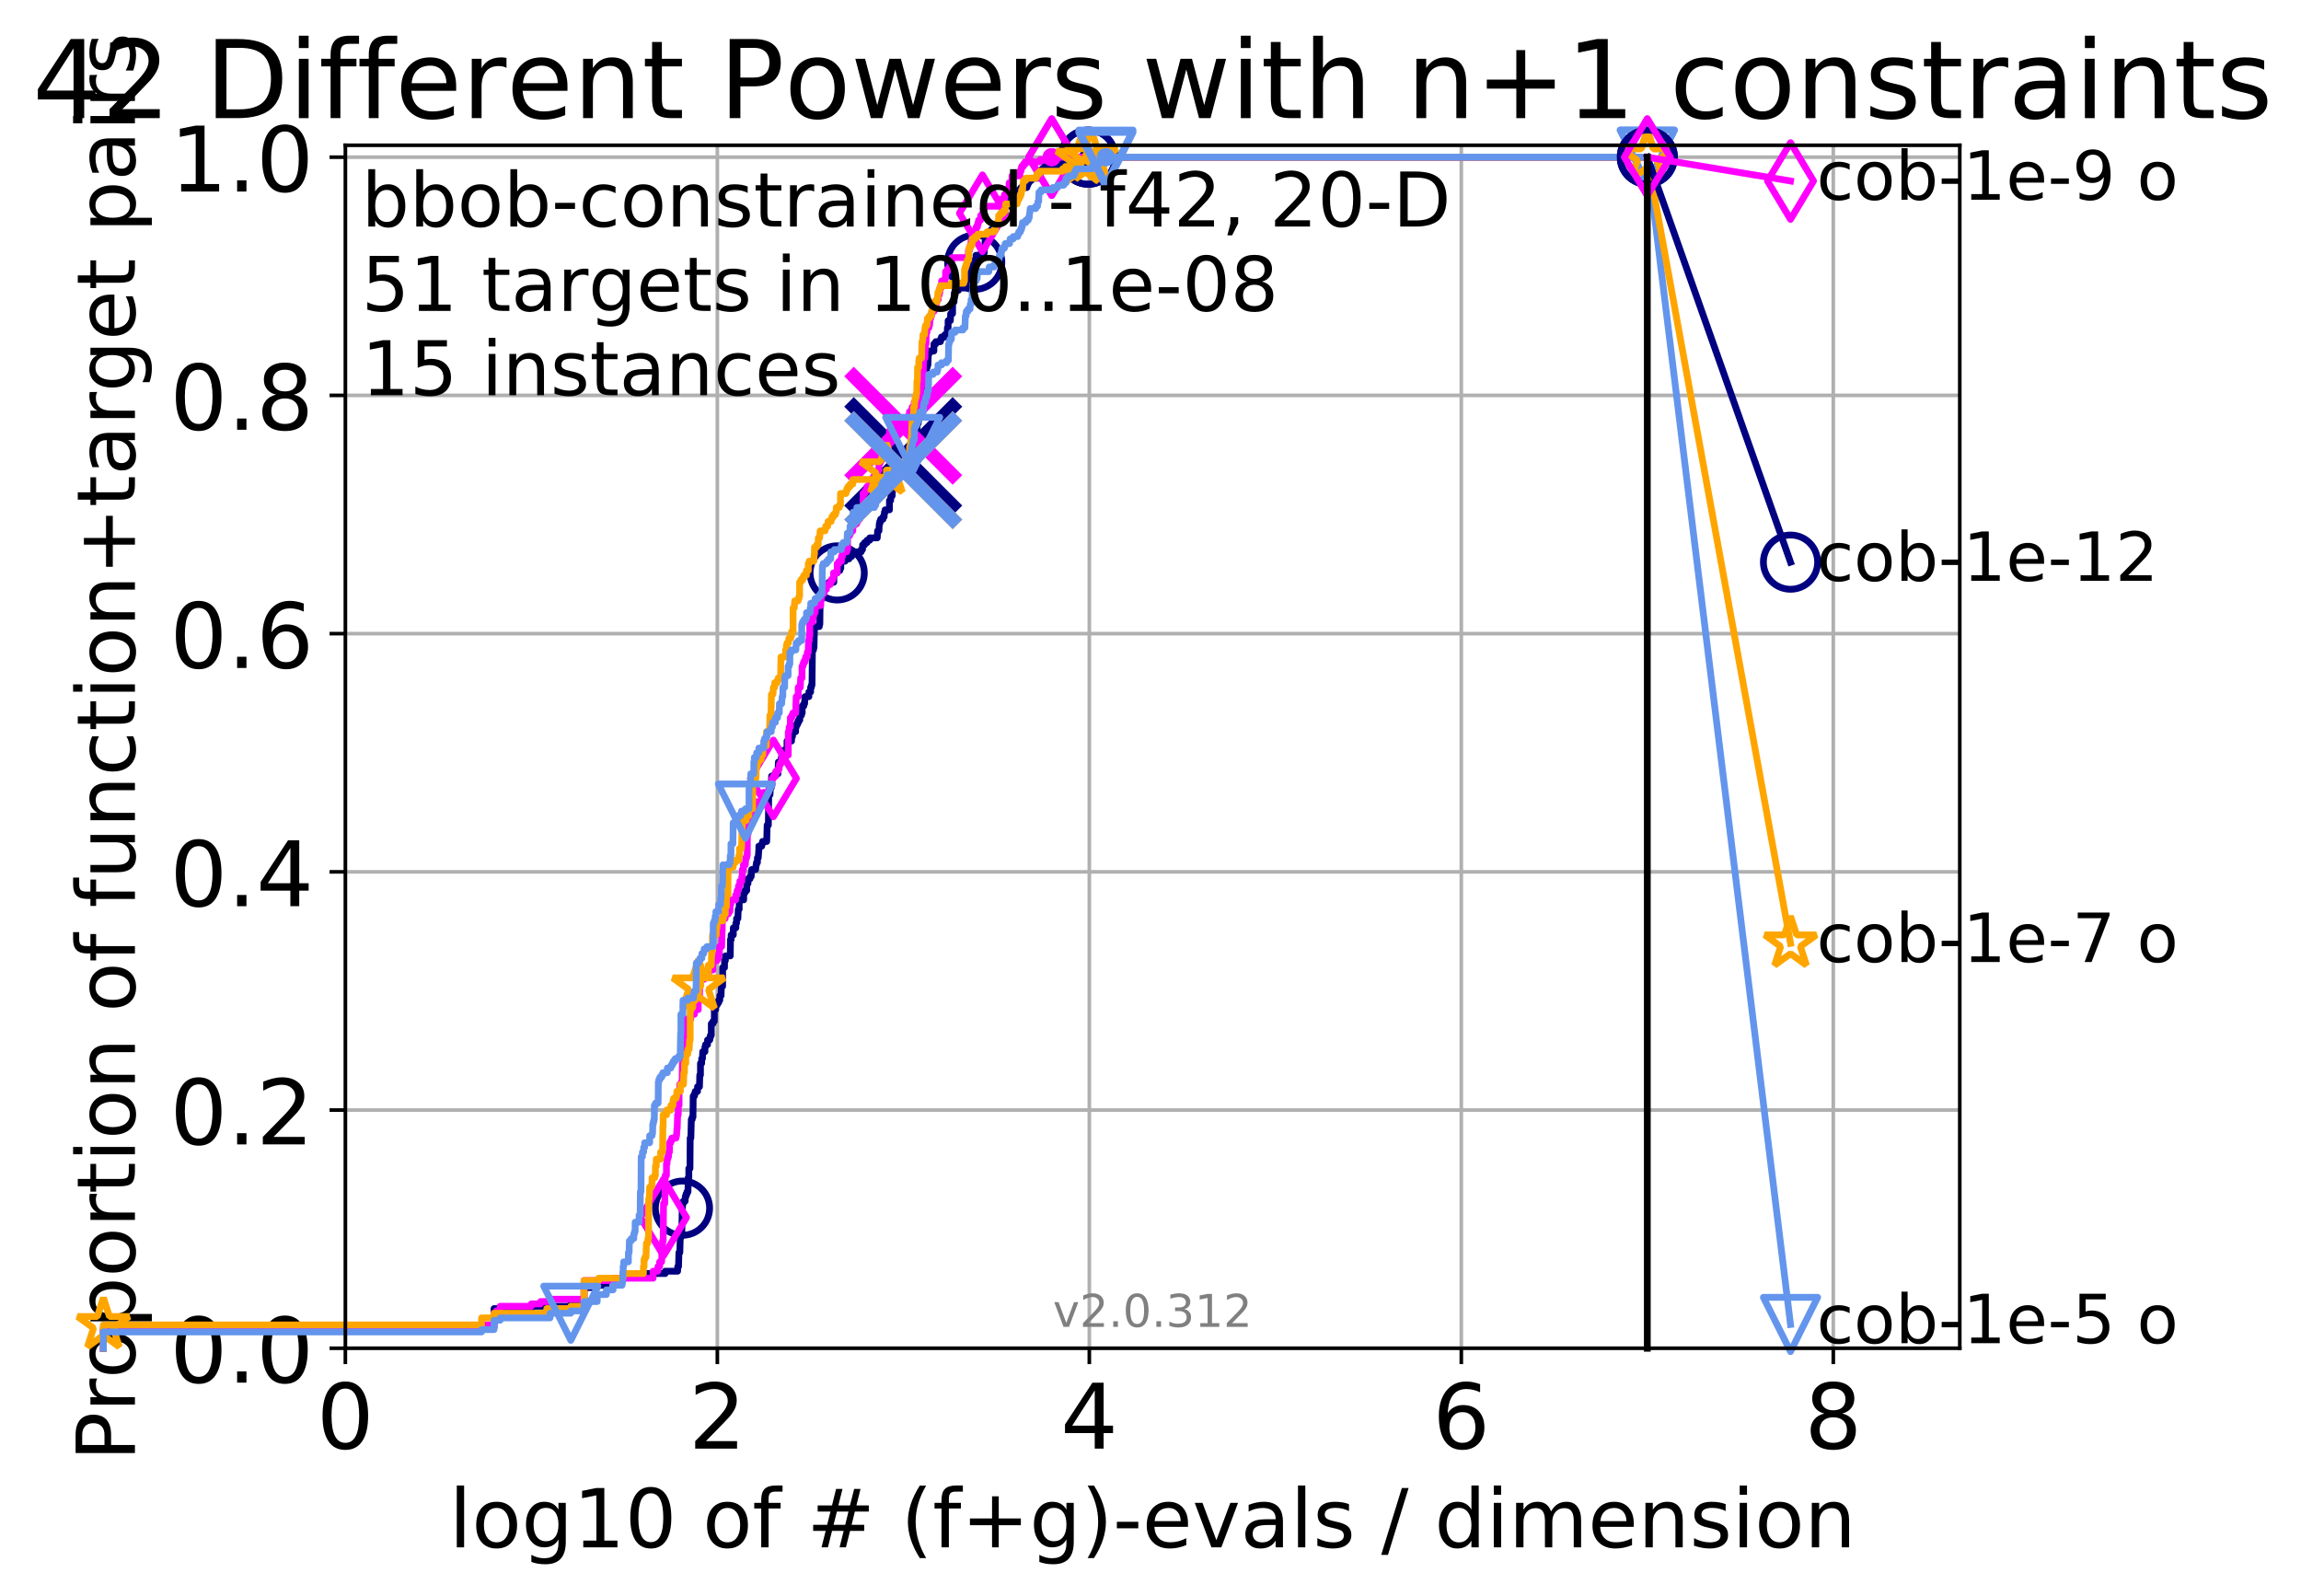 <?xml version="1.0" encoding="utf-8" standalone="no"?>
<!DOCTYPE svg PUBLIC "-//W3C//DTD SVG 1.1//EN"
  "http://www.w3.org/Graphics/SVG/1.1/DTD/svg11.dtd">
<!-- Created with matplotlib (http://matplotlib.org/) -->
<svg height="353pt" version="1.1" viewBox="0 0 509 353" width="509pt" xmlns="http://www.w3.org/2000/svg" xmlns:xlink="http://www.w3.org/1999/xlink">
 <defs>
  <style type="text/css">
*{stroke-linecap:butt;stroke-linejoin:round;}
  </style>
 </defs>
 <g id="figure_1">
  <g id="patch_1">
   <path d="M 0 353.222 
L 509.914 353.222 
L 509.914 0 
L 0 0 
z
" style="fill:#ffffff;"/>
  </g>
  <g id="axes_1">
   <g id="patch_2">
    <path d="M 76.397 298.245 
L 433.517 298.245 
L 433.517 32.133 
L 76.397 32.133 
z
" style="fill:#ffffff;"/>
   </g>
   <g id="matplotlib.axis_1">
    <g id="xtick_1">
     <g id="line2d_1">
      <path clip-path="url(#p06d03f1f53)" d="M 76.397 298.245 
L 76.397 32.133 
" style="fill:none;stroke:#b0b0b0;stroke-linecap:square;stroke-width:0.8;"/>
     </g>
     <g id="line2d_2">
      <defs>
       <path d="M 0 0 
L 0 3.5 
" id="mc282acb7ee" style="stroke:#000000;stroke-width:0.8;"/>
      </defs>
      <g>
       <use style="stroke:#000000;stroke-width:0.8;" x="76.397" xlink:href="#mc282acb7ee" y="298.245"/>
      </g>
     </g>
     <g id="text_1">
      <!-- 0 -->
      <defs>
       <path d="M 31.781 66.406 
Q 24.172 66.406 20.328 58.906 
Q 16.5 51.422 16.5 36.375 
Q 16.5 21.391 20.328 13.891 
Q 24.172 6.391 31.781 6.391 
Q 39.453 6.391 43.281 13.891 
Q 47.125 21.391 47.125 36.375 
Q 47.125 51.422 43.281 58.906 
Q 39.453 66.406 31.781 66.406 
z
M 31.781 74.219 
Q 44.047 74.219 50.516 64.516 
Q 56.984 54.828 56.984 36.375 
Q 56.984 17.969 50.516 8.266 
Q 44.047 -1.422 31.781 -1.422 
Q 19.531 -1.422 13.062 8.266 
Q 6.594 17.969 6.594 36.375 
Q 6.594 54.828 13.062 64.516 
Q 19.531 74.219 31.781 74.219 
z
" id="DejaVuSans-30"/>
      </defs>
      <g transform="translate(70.034 320.442)scale(0.2 -0.2)">
       <use xlink:href="#DejaVuSans-30"/>
      </g>
     </g>
    </g>
    <g id="xtick_2">
     <g id="line2d_3">
      <path clip-path="url(#p06d03f1f53)" d="M 158.683 298.245 
L 158.683 32.133 
" style="fill:none;stroke:#b0b0b0;stroke-linecap:square;stroke-width:0.8;"/>
     </g>
     <g id="line2d_4">
      <g>
       <use style="stroke:#000000;stroke-width:0.8;" x="158.683" xlink:href="#mc282acb7ee" y="298.245"/>
      </g>
     </g>
     <g id="text_2">
      <!-- 2 -->
      <defs>
       <path d="M 19.188 8.297 
L 53.609 8.297 
L 53.609 0 
L 7.328 0 
L 7.328 8.297 
Q 12.938 14.109 22.625 23.891 
Q 32.328 33.688 34.812 36.531 
Q 39.547 41.844 41.422 45.531 
Q 43.312 49.219 43.312 52.781 
Q 43.312 58.594 39.234 62.25 
Q 35.156 65.922 28.609 65.922 
Q 23.969 65.922 18.812 64.312 
Q 13.672 62.703 7.812 59.422 
L 7.812 69.391 
Q 13.766 71.781 18.938 73 
Q 24.125 74.219 28.422 74.219 
Q 39.75 74.219 46.484 68.547 
Q 53.219 62.891 53.219 53.422 
Q 53.219 48.922 51.531 44.891 
Q 49.859 40.875 45.406 35.406 
Q 44.188 33.984 37.641 27.219 
Q 31.109 20.453 19.188 8.297 
z
" id="DejaVuSans-32"/>
      </defs>
      <g transform="translate(152.32 320.442)scale(0.2 -0.2)">
       <use xlink:href="#DejaVuSans-32"/>
      </g>
     </g>
    </g>
    <g id="xtick_3">
     <g id="line2d_5">
      <path clip-path="url(#p06d03f1f53)" d="M 240.968 298.245 
L 240.968 32.133 
" style="fill:none;stroke:#b0b0b0;stroke-linecap:square;stroke-width:0.8;"/>
     </g>
     <g id="line2d_6">
      <g>
       <use style="stroke:#000000;stroke-width:0.8;" x="240.968" xlink:href="#mc282acb7ee" y="298.245"/>
      </g>
     </g>
     <g id="text_3">
      <!-- 4 -->
      <defs>
       <path d="M 37.797 64.312 
L 12.891 25.391 
L 37.797 25.391 
z
M 35.203 72.906 
L 47.609 72.906 
L 47.609 25.391 
L 58.016 25.391 
L 58.016 17.188 
L 47.609 17.188 
L 47.609 0 
L 37.797 0 
L 37.797 17.188 
L 4.891 17.188 
L 4.891 26.703 
z
" id="DejaVuSans-34"/>
      </defs>
      <g transform="translate(234.606 320.442)scale(0.2 -0.2)">
       <use xlink:href="#DejaVuSans-34"/>
      </g>
     </g>
    </g>
    <g id="xtick_4">
     <g id="line2d_7">
      <path clip-path="url(#p06d03f1f53)" d="M 323.254 298.245 
L 323.254 32.133 
" style="fill:none;stroke:#b0b0b0;stroke-linecap:square;stroke-width:0.8;"/>
     </g>
     <g id="line2d_8">
      <g>
       <use style="stroke:#000000;stroke-width:0.8;" x="323.254" xlink:href="#mc282acb7ee" y="298.245"/>
      </g>
     </g>
     <g id="text_4">
      <!-- 6 -->
      <defs>
       <path d="M 33.016 40.375 
Q 26.375 40.375 22.484 35.828 
Q 18.609 31.297 18.609 23.391 
Q 18.609 15.531 22.484 10.953 
Q 26.375 6.391 33.016 6.391 
Q 39.656 6.391 43.531 10.953 
Q 47.406 15.531 47.406 23.391 
Q 47.406 31.297 43.531 35.828 
Q 39.656 40.375 33.016 40.375 
z
M 52.594 71.297 
L 52.594 62.312 
Q 48.875 64.062 45.094 64.984 
Q 41.312 65.922 37.594 65.922 
Q 27.828 65.922 22.672 59.328 
Q 17.531 52.734 16.797 39.406 
Q 19.672 43.656 24.016 45.922 
Q 28.375 48.188 33.594 48.188 
Q 44.578 48.188 50.953 41.516 
Q 57.328 34.859 57.328 23.391 
Q 57.328 12.156 50.688 5.359 
Q 44.047 -1.422 33.016 -1.422 
Q 20.359 -1.422 13.672 8.266 
Q 6.984 17.969 6.984 36.375 
Q 6.984 53.656 15.188 63.938 
Q 23.391 74.219 37.203 74.219 
Q 40.922 74.219 44.703 73.484 
Q 48.484 72.75 52.594 71.297 
z
" id="DejaVuSans-36"/>
      </defs>
      <g transform="translate(316.892 320.442)scale(0.2 -0.2)">
       <use xlink:href="#DejaVuSans-36"/>
      </g>
     </g>
    </g>
    <g id="xtick_5">
     <g id="line2d_9">
      <path clip-path="url(#p06d03f1f53)" d="M 405.54 298.245 
L 405.54 32.133 
" style="fill:none;stroke:#b0b0b0;stroke-linecap:square;stroke-width:0.8;"/>
     </g>
     <g id="line2d_10">
      <g>
       <use style="stroke:#000000;stroke-width:0.8;" x="405.54" xlink:href="#mc282acb7ee" y="298.245"/>
      </g>
     </g>
     <g id="text_5">
      <!-- 8 -->
      <defs>
       <path d="M 31.781 34.625 
Q 24.75 34.625 20.719 30.859 
Q 16.703 27.094 16.703 20.516 
Q 16.703 13.922 20.719 10.156 
Q 24.75 6.391 31.781 6.391 
Q 38.812 6.391 42.859 10.172 
Q 46.922 13.969 46.922 20.516 
Q 46.922 27.094 42.891 30.859 
Q 38.875 34.625 31.781 34.625 
z
M 21.922 38.812 
Q 15.578 40.375 12.031 44.719 
Q 8.5 49.078 8.5 55.328 
Q 8.5 64.062 14.719 69.141 
Q 20.953 74.219 31.781 74.219 
Q 42.672 74.219 48.875 69.141 
Q 55.078 64.062 55.078 55.328 
Q 55.078 49.078 51.531 44.719 
Q 48 40.375 41.703 38.812 
Q 48.828 37.156 52.797 32.312 
Q 56.781 27.484 56.781 20.516 
Q 56.781 9.906 50.312 4.234 
Q 43.844 -1.422 31.781 -1.422 
Q 19.734 -1.422 13.25 4.234 
Q 6.781 9.906 6.781 20.516 
Q 6.781 27.484 10.781 32.312 
Q 14.797 37.156 21.922 38.812 
z
M 18.312 54.391 
Q 18.312 48.734 21.844 45.562 
Q 25.391 42.391 31.781 42.391 
Q 38.141 42.391 41.719 45.562 
Q 45.312 48.734 45.312 54.391 
Q 45.312 60.062 41.719 63.234 
Q 38.141 66.406 31.781 66.406 
Q 25.391 66.406 21.844 63.234 
Q 18.312 60.062 18.312 54.391 
z
" id="DejaVuSans-38"/>
      </defs>
      <g transform="translate(399.177 320.442)scale(0.2 -0.2)">
       <use xlink:href="#DejaVuSans-38"/>
      </g>
     </g>
    </g>
    <g id="text_6">
     <!-- log10 of # (f+g)-evals / dimension -->
     <defs>
      <path d="M 9.422 75.984 
L 18.406 75.984 
L 18.406 0 
L 9.422 0 
z
" id="DejaVuSans-6c"/>
      <path d="M 30.609 48.391 
Q 23.391 48.391 19.188 42.75 
Q 14.984 37.109 14.984 27.297 
Q 14.984 17.484 19.156 11.844 
Q 23.344 6.203 30.609 6.203 
Q 37.797 6.203 41.984 11.859 
Q 46.188 17.531 46.188 27.297 
Q 46.188 37.016 41.984 42.703 
Q 37.797 48.391 30.609 48.391 
z
M 30.609 56 
Q 42.328 56 49.016 48.375 
Q 55.719 40.766 55.719 27.297 
Q 55.719 13.875 49.016 6.219 
Q 42.328 -1.422 30.609 -1.422 
Q 18.844 -1.422 12.172 6.219 
Q 5.516 13.875 5.516 27.297 
Q 5.516 40.766 12.172 48.375 
Q 18.844 56 30.609 56 
z
" id="DejaVuSans-6f"/>
      <path d="M 45.406 27.984 
Q 45.406 37.75 41.375 43.109 
Q 37.359 48.484 30.078 48.484 
Q 22.859 48.484 18.828 43.109 
Q 14.797 37.75 14.797 27.984 
Q 14.797 18.266 18.828 12.891 
Q 22.859 7.516 30.078 7.516 
Q 37.359 7.516 41.375 12.891 
Q 45.406 18.266 45.406 27.984 
z
M 54.391 6.781 
Q 54.391 -7.172 48.188 -13.984 
Q 42 -20.797 29.203 -20.797 
Q 24.469 -20.797 20.266 -20.094 
Q 16.062 -19.391 12.109 -17.922 
L 12.109 -9.188 
Q 16.062 -11.328 19.922 -12.344 
Q 23.781 -13.375 27.781 -13.375 
Q 36.625 -13.375 41.016 -8.766 
Q 45.406 -4.156 45.406 5.172 
L 45.406 9.625 
Q 42.625 4.781 38.281 2.391 
Q 33.938 0 27.875 0 
Q 17.828 0 11.672 7.656 
Q 5.516 15.328 5.516 27.984 
Q 5.516 40.672 11.672 48.328 
Q 17.828 56 27.875 56 
Q 33.938 56 38.281 53.609 
Q 42.625 51.219 45.406 46.391 
L 45.406 54.688 
L 54.391 54.688 
z
" id="DejaVuSans-67"/>
      <path d="M 12.406 8.297 
L 28.516 8.297 
L 28.516 63.922 
L 10.984 60.406 
L 10.984 69.391 
L 28.422 72.906 
L 38.281 72.906 
L 38.281 8.297 
L 54.391 8.297 
L 54.391 0 
L 12.406 0 
z
" id="DejaVuSans-31"/>
      <path id="DejaVuSans-20"/>
      <path d="M 37.109 75.984 
L 37.109 68.5 
L 28.516 68.5 
Q 23.688 68.5 21.797 66.547 
Q 19.922 64.594 19.922 59.516 
L 19.922 54.688 
L 34.719 54.688 
L 34.719 47.703 
L 19.922 47.703 
L 19.922 0 
L 10.891 0 
L 10.891 47.703 
L 2.297 47.703 
L 2.297 54.688 
L 10.891 54.688 
L 10.891 58.5 
Q 10.891 67.625 15.141 71.797 
Q 19.391 75.984 28.609 75.984 
z
" id="DejaVuSans-66"/>
      <path d="M 51.125 44 
L 36.922 44 
L 32.812 27.688 
L 47.125 27.688 
z
M 43.797 71.781 
L 38.719 51.516 
L 52.984 51.516 
L 58.109 71.781 
L 65.922 71.781 
L 60.891 51.516 
L 76.125 51.516 
L 76.125 44 
L 58.984 44 
L 54.984 27.688 
L 70.516 27.688 
L 70.516 20.219 
L 53.078 20.219 
L 48 0 
L 40.188 0 
L 45.219 20.219 
L 30.906 20.219 
L 25.875 0 
L 18.016 0 
L 23.094 20.219 
L 7.719 20.219 
L 7.719 27.688 
L 24.906 27.688 
L 29 44 
L 13.281 44 
L 13.281 51.516 
L 30.906 51.516 
L 35.891 71.781 
z
" id="DejaVuSans-23"/>
      <path d="M 31 75.875 
Q 24.469 64.656 21.281 53.656 
Q 18.109 42.672 18.109 31.391 
Q 18.109 20.125 21.312 9.062 
Q 24.516 -2 31 -13.188 
L 23.188 -13.188 
Q 15.875 -1.703 12.234 9.375 
Q 8.594 20.453 8.594 31.391 
Q 8.594 42.281 12.203 53.312 
Q 15.828 64.359 23.188 75.875 
z
" id="DejaVuSans-28"/>
      <path d="M 46 62.703 
L 46 35.5 
L 73.188 35.5 
L 73.188 27.203 
L 46 27.203 
L 46 0 
L 37.797 0 
L 37.797 27.203 
L 10.594 27.203 
L 10.594 35.5 
L 37.797 35.5 
L 37.797 62.703 
z
" id="DejaVuSans-2b"/>
      <path d="M 8.016 75.875 
L 15.828 75.875 
Q 23.141 64.359 26.781 53.312 
Q 30.422 42.281 30.422 31.391 
Q 30.422 20.453 26.781 9.375 
Q 23.141 -1.703 15.828 -13.188 
L 8.016 -13.188 
Q 14.5 -2 17.703 9.062 
Q 20.906 20.125 20.906 31.391 
Q 20.906 42.672 17.703 53.656 
Q 14.5 64.656 8.016 75.875 
z
" id="DejaVuSans-29"/>
      <path d="M 4.891 31.391 
L 31.203 31.391 
L 31.203 23.391 
L 4.891 23.391 
z
" id="DejaVuSans-2d"/>
      <path d="M 56.203 29.594 
L 56.203 25.203 
L 14.891 25.203 
Q 15.484 15.922 20.484 11.062 
Q 25.484 6.203 34.422 6.203 
Q 39.594 6.203 44.453 7.469 
Q 49.312 8.734 54.109 11.281 
L 54.109 2.781 
Q 49.266 0.734 44.188 -0.344 
Q 39.109 -1.422 33.891 -1.422 
Q 20.797 -1.422 13.156 6.188 
Q 5.516 13.812 5.516 26.812 
Q 5.516 40.234 12.766 48.109 
Q 20.016 56 32.328 56 
Q 43.359 56 49.781 48.891 
Q 56.203 41.797 56.203 29.594 
z
M 47.219 32.234 
Q 47.125 39.594 43.094 43.984 
Q 39.062 48.391 32.422 48.391 
Q 24.906 48.391 20.391 44.141 
Q 15.875 39.891 15.188 32.172 
z
" id="DejaVuSans-65"/>
      <path d="M 2.984 54.688 
L 12.5 54.688 
L 29.594 8.797 
L 46.688 54.688 
L 56.203 54.688 
L 35.688 0 
L 23.484 0 
z
" id="DejaVuSans-76"/>
      <path d="M 34.281 27.484 
Q 23.391 27.484 19.188 25 
Q 14.984 22.516 14.984 16.5 
Q 14.984 11.719 18.141 8.906 
Q 21.297 6.109 26.703 6.109 
Q 34.188 6.109 38.703 11.406 
Q 43.219 16.703 43.219 25.484 
L 43.219 27.484 
z
M 52.203 31.203 
L 52.203 0 
L 43.219 0 
L 43.219 8.297 
Q 40.141 3.328 35.547 0.953 
Q 30.953 -1.422 24.312 -1.422 
Q 15.922 -1.422 10.953 3.297 
Q 6 8.016 6 15.922 
Q 6 25.141 12.172 29.828 
Q 18.359 34.516 30.609 34.516 
L 43.219 34.516 
L 43.219 35.406 
Q 43.219 41.609 39.141 45 
Q 35.062 48.391 27.688 48.391 
Q 23 48.391 18.547 47.266 
Q 14.109 46.141 10.016 43.891 
L 10.016 52.203 
Q 14.938 54.109 19.578 55.047 
Q 24.219 56 28.609 56 
Q 40.484 56 46.344 49.844 
Q 52.203 43.703 52.203 31.203 
z
" id="DejaVuSans-61"/>
      <path d="M 44.281 53.078 
L 44.281 44.578 
Q 40.484 46.531 36.375 47.5 
Q 32.281 48.484 27.875 48.484 
Q 21.188 48.484 17.844 46.438 
Q 14.5 44.391 14.5 40.281 
Q 14.5 37.156 16.891 35.375 
Q 19.281 33.594 26.516 31.984 
L 29.594 31.297 
Q 39.156 29.25 43.188 25.516 
Q 47.219 21.781 47.219 15.094 
Q 47.219 7.469 41.188 3.016 
Q 35.156 -1.422 24.609 -1.422 
Q 20.219 -1.422 15.453 -0.562 
Q 10.688 0.297 5.422 2 
L 5.422 11.281 
Q 10.406 8.688 15.234 7.391 
Q 20.062 6.109 24.812 6.109 
Q 31.156 6.109 34.562 8.281 
Q 37.984 10.453 37.984 14.406 
Q 37.984 18.062 35.516 20.016 
Q 33.062 21.969 24.703 23.781 
L 21.578 24.516 
Q 13.234 26.266 9.516 29.906 
Q 5.812 33.547 5.812 39.891 
Q 5.812 47.609 11.281 51.797 
Q 16.75 56 26.812 56 
Q 31.781 56 36.172 55.266 
Q 40.578 54.547 44.281 53.078 
z
" id="DejaVuSans-73"/>
      <path d="M 25.391 72.906 
L 33.688 72.906 
L 8.297 -9.281 
L 0 -9.281 
z
" id="DejaVuSans-2f"/>
      <path d="M 45.406 46.391 
L 45.406 75.984 
L 54.391 75.984 
L 54.391 0 
L 45.406 0 
L 45.406 8.203 
Q 42.578 3.328 38.25 0.953 
Q 33.938 -1.422 27.875 -1.422 
Q 17.969 -1.422 11.734 6.484 
Q 5.516 14.406 5.516 27.297 
Q 5.516 40.188 11.734 48.094 
Q 17.969 56 27.875 56 
Q 33.938 56 38.25 53.625 
Q 42.578 51.266 45.406 46.391 
z
M 14.797 27.297 
Q 14.797 17.391 18.875 11.75 
Q 22.953 6.109 30.078 6.109 
Q 37.203 6.109 41.297 11.75 
Q 45.406 17.391 45.406 27.297 
Q 45.406 37.203 41.297 42.844 
Q 37.203 48.484 30.078 48.484 
Q 22.953 48.484 18.875 42.844 
Q 14.797 37.203 14.797 27.297 
z
" id="DejaVuSans-64"/>
      <path d="M 9.422 54.688 
L 18.406 54.688 
L 18.406 0 
L 9.422 0 
z
M 9.422 75.984 
L 18.406 75.984 
L 18.406 64.594 
L 9.422 64.594 
z
" id="DejaVuSans-69"/>
      <path d="M 52 44.188 
Q 55.375 50.25 60.062 53.125 
Q 64.75 56 71.094 56 
Q 79.641 56 84.281 50.016 
Q 88.922 44.047 88.922 33.016 
L 88.922 0 
L 79.891 0 
L 79.891 32.719 
Q 79.891 40.578 77.094 44.375 
Q 74.312 48.188 68.609 48.188 
Q 61.625 48.188 57.562 43.547 
Q 53.516 38.922 53.516 30.906 
L 53.516 0 
L 44.484 0 
L 44.484 32.719 
Q 44.484 40.625 41.703 44.406 
Q 38.922 48.188 33.109 48.188 
Q 26.219 48.188 22.156 43.531 
Q 18.109 38.875 18.109 30.906 
L 18.109 0 
L 9.078 0 
L 9.078 54.688 
L 18.109 54.688 
L 18.109 46.188 
Q 21.188 51.219 25.484 53.609 
Q 29.781 56 35.688 56 
Q 41.656 56 45.828 52.969 
Q 50 49.953 52 44.188 
z
" id="DejaVuSans-6d"/>
      <path d="M 54.891 33.016 
L 54.891 0 
L 45.906 0 
L 45.906 32.719 
Q 45.906 40.484 42.875 44.328 
Q 39.844 48.188 33.797 48.188 
Q 26.516 48.188 22.312 43.547 
Q 18.109 38.922 18.109 30.906 
L 18.109 0 
L 9.078 0 
L 9.078 54.688 
L 18.109 54.688 
L 18.109 46.188 
Q 21.344 51.125 25.703 53.562 
Q 30.078 56 35.797 56 
Q 45.219 56 50.047 50.172 
Q 54.891 44.344 54.891 33.016 
z
" id="DejaVuSans-6e"/>
     </defs>
     <g transform="translate(99.35 342.279)scale(0.18 -0.18)">
      <use xlink:href="#DejaVuSans-6c"/>
      <use x="27.783" xlink:href="#DejaVuSans-6f"/>
      <use x="88.965" xlink:href="#DejaVuSans-67"/>
      <use x="152.441" xlink:href="#DejaVuSans-31"/>
      <use x="216.064" xlink:href="#DejaVuSans-30"/>
      <use x="279.688" xlink:href="#DejaVuSans-20"/>
      <use x="311.475" xlink:href="#DejaVuSans-6f"/>
      <use x="372.656" xlink:href="#DejaVuSans-66"/>
      <use x="407.861" xlink:href="#DejaVuSans-20"/>
      <use x="439.648" xlink:href="#DejaVuSans-23"/>
      <use x="523.438" xlink:href="#DejaVuSans-20"/>
      <use x="555.225" xlink:href="#DejaVuSans-28"/>
      <use x="594.238" xlink:href="#DejaVuSans-66"/>
      <use x="629.443" xlink:href="#DejaVuSans-2b"/>
      <use x="713.232" xlink:href="#DejaVuSans-67"/>
      <use x="776.709" xlink:href="#DejaVuSans-29"/>
      <use x="815.723" xlink:href="#DejaVuSans-2d"/>
      <use x="851.807" xlink:href="#DejaVuSans-65"/>
      <use x="913.33" xlink:href="#DejaVuSans-76"/>
      <use x="972.51" xlink:href="#DejaVuSans-61"/>
      <use x="1033.789" xlink:href="#DejaVuSans-6c"/>
      <use x="1061.572" xlink:href="#DejaVuSans-73"/>
      <use x="1113.672" xlink:href="#DejaVuSans-20"/>
      <use x="1145.459" xlink:href="#DejaVuSans-2f"/>
      <use x="1179.15" xlink:href="#DejaVuSans-20"/>
      <use x="1210.938" xlink:href="#DejaVuSans-64"/>
      <use x="1274.414" xlink:href="#DejaVuSans-69"/>
      <use x="1302.197" xlink:href="#DejaVuSans-6d"/>
      <use x="1399.609" xlink:href="#DejaVuSans-65"/>
      <use x="1461.133" xlink:href="#DejaVuSans-6e"/>
      <use x="1524.512" xlink:href="#DejaVuSans-73"/>
      <use x="1576.611" xlink:href="#DejaVuSans-69"/>
      <use x="1604.395" xlink:href="#DejaVuSans-6f"/>
      <use x="1665.576" xlink:href="#DejaVuSans-6e"/>
     </g>
    </g>
   </g>
   <g id="matplotlib.axis_2">
    <g id="ytick_1">
     <g id="line2d_11">
      <path clip-path="url(#p06d03f1f53)" d="M 76.397 298.245 
L 433.517 298.245 
" style="fill:none;stroke:#b0b0b0;stroke-linecap:square;stroke-width:0.8;"/>
     </g>
     <g id="line2d_12">
      <defs>
       <path d="M 0 0 
L -3.5 0 
" id="mca2972709f" style="stroke:#000000;stroke-width:0.8;"/>
      </defs>
      <g>
       <use style="stroke:#000000;stroke-width:0.8;" x="76.397" xlink:href="#mca2972709f" y="298.245"/>
      </g>
     </g>
     <g id="text_7">
      <!-- 0.0 -->
      <defs>
       <path d="M 10.688 12.406 
L 21 12.406 
L 21 0 
L 10.688 0 
z
" id="DejaVuSans-2e"/>
      </defs>
      <g transform="translate(37.591 305.844)scale(0.2 -0.2)">
       <use xlink:href="#DejaVuSans-30"/>
       <use x="63.623" xlink:href="#DejaVuSans-2e"/>
       <use x="95.41" xlink:href="#DejaVuSans-30"/>
      </g>
     </g>
    </g>
    <g id="ytick_2">
     <g id="line2d_13">
      <path clip-path="url(#p06d03f1f53)" d="M 76.397 245.55 
L 433.517 245.55 
" style="fill:none;stroke:#b0b0b0;stroke-linecap:square;stroke-width:0.8;"/>
     </g>
     <g id="line2d_14">
      <g>
       <use style="stroke:#000000;stroke-width:0.8;" x="76.397" xlink:href="#mca2972709f" y="245.55"/>
      </g>
     </g>
     <g id="text_8">
      <!-- 0.2 -->
      <g transform="translate(37.591 253.148)scale(0.2 -0.2)">
       <use xlink:href="#DejaVuSans-30"/>
       <use x="63.623" xlink:href="#DejaVuSans-2e"/>
       <use x="95.41" xlink:href="#DejaVuSans-32"/>
      </g>
     </g>
    </g>
    <g id="ytick_3">
     <g id="line2d_15">
      <path clip-path="url(#p06d03f1f53)" d="M 76.397 192.854 
L 433.517 192.854 
" style="fill:none;stroke:#b0b0b0;stroke-linecap:square;stroke-width:0.8;"/>
     </g>
     <g id="line2d_16">
      <g>
       <use style="stroke:#000000;stroke-width:0.8;" x="76.397" xlink:href="#mca2972709f" y="192.854"/>
      </g>
     </g>
     <g id="text_9">
      <!-- 0.4 -->
      <g transform="translate(37.591 200.453)scale(0.2 -0.2)">
       <use xlink:href="#DejaVuSans-30"/>
       <use x="63.623" xlink:href="#DejaVuSans-2e"/>
       <use x="95.41" xlink:href="#DejaVuSans-34"/>
      </g>
     </g>
    </g>
    <g id="ytick_4">
     <g id="line2d_17">
      <path clip-path="url(#p06d03f1f53)" d="M 76.397 140.159 
L 433.517 140.159 
" style="fill:none;stroke:#b0b0b0;stroke-linecap:square;stroke-width:0.8;"/>
     </g>
     <g id="line2d_18">
      <g>
       <use style="stroke:#000000;stroke-width:0.8;" x="76.397" xlink:href="#mca2972709f" y="140.159"/>
      </g>
     </g>
     <g id="text_10">
      <!-- 0.6 -->
      <g transform="translate(37.591 147.757)scale(0.2 -0.2)">
       <use xlink:href="#DejaVuSans-30"/>
       <use x="63.623" xlink:href="#DejaVuSans-2e"/>
       <use x="95.41" xlink:href="#DejaVuSans-36"/>
      </g>
     </g>
    </g>
    <g id="ytick_5">
     <g id="line2d_19">
      <path clip-path="url(#p06d03f1f53)" d="M 76.397 87.464 
L 433.517 87.464 
" style="fill:none;stroke:#b0b0b0;stroke-linecap:square;stroke-width:0.8;"/>
     </g>
     <g id="line2d_20">
      <g>
       <use style="stroke:#000000;stroke-width:0.8;" x="76.397" xlink:href="#mca2972709f" y="87.464"/>
      </g>
     </g>
     <g id="text_11">
      <!-- 0.8 -->
      <g transform="translate(37.591 95.062)scale(0.2 -0.2)">
       <use xlink:href="#DejaVuSans-30"/>
       <use x="63.623" xlink:href="#DejaVuSans-2e"/>
       <use x="95.41" xlink:href="#DejaVuSans-38"/>
      </g>
     </g>
    </g>
    <g id="ytick_6">
     <g id="line2d_21">
      <path clip-path="url(#p06d03f1f53)" d="M 76.397 34.768 
L 433.517 34.768 
" style="fill:none;stroke:#b0b0b0;stroke-linecap:square;stroke-width:0.8;"/>
     </g>
     <g id="line2d_22">
      <g>
       <use style="stroke:#000000;stroke-width:0.8;" x="76.397" xlink:href="#mca2972709f" y="34.768"/>
      </g>
     </g>
     <g id="text_12">
      <!-- 1.0 -->
      <g transform="translate(37.591 42.367)scale(0.2 -0.2)">
       <use xlink:href="#DejaVuSans-31"/>
       <use x="63.623" xlink:href="#DejaVuSans-2e"/>
       <use x="95.41" xlink:href="#DejaVuSans-30"/>
      </g>
     </g>
    </g>
    <g id="text_13">
     <!-- Proportion of function+target pairs -->
     <defs>
      <path d="M 19.672 64.797 
L 19.672 37.406 
L 32.078 37.406 
Q 38.969 37.406 42.719 40.969 
Q 46.484 44.531 46.484 51.125 
Q 46.484 57.672 42.719 61.234 
Q 38.969 64.797 32.078 64.797 
z
M 9.812 72.906 
L 32.078 72.906 
Q 44.344 72.906 50.609 67.359 
Q 56.891 61.812 56.891 51.125 
Q 56.891 40.328 50.609 34.812 
Q 44.344 29.297 32.078 29.297 
L 19.672 29.297 
L 19.672 0 
L 9.812 0 
z
" id="DejaVuSans-50"/>
      <path d="M 41.109 46.297 
Q 39.594 47.172 37.812 47.578 
Q 36.031 48 33.891 48 
Q 26.266 48 22.188 43.047 
Q 18.109 38.094 18.109 28.812 
L 18.109 0 
L 9.078 0 
L 9.078 54.688 
L 18.109 54.688 
L 18.109 46.188 
Q 20.953 51.172 25.484 53.578 
Q 30.031 56 36.531 56 
Q 37.453 56 38.578 55.875 
Q 39.703 55.766 41.062 55.516 
z
" id="DejaVuSans-72"/>
      <path d="M 18.109 8.203 
L 18.109 -20.797 
L 9.078 -20.797 
L 9.078 54.688 
L 18.109 54.688 
L 18.109 46.391 
Q 20.953 51.266 25.266 53.625 
Q 29.594 56 35.594 56 
Q 45.562 56 51.781 48.094 
Q 58.016 40.188 58.016 27.297 
Q 58.016 14.406 51.781 6.484 
Q 45.562 -1.422 35.594 -1.422 
Q 29.594 -1.422 25.266 0.953 
Q 20.953 3.328 18.109 8.203 
z
M 48.688 27.297 
Q 48.688 37.203 44.609 42.844 
Q 40.531 48.484 33.406 48.484 
Q 26.266 48.484 22.188 42.844 
Q 18.109 37.203 18.109 27.297 
Q 18.109 17.391 22.188 11.75 
Q 26.266 6.109 33.406 6.109 
Q 40.531 6.109 44.609 11.75 
Q 48.688 17.391 48.688 27.297 
z
" id="DejaVuSans-70"/>
      <path d="M 18.312 70.219 
L 18.312 54.688 
L 36.812 54.688 
L 36.812 47.703 
L 18.312 47.703 
L 18.312 18.016 
Q 18.312 11.328 20.141 9.422 
Q 21.969 7.516 27.594 7.516 
L 36.812 7.516 
L 36.812 0 
L 27.594 0 
Q 17.188 0 13.234 3.875 
Q 9.281 7.766 9.281 18.016 
L 9.281 47.703 
L 2.688 47.703 
L 2.688 54.688 
L 9.281 54.688 
L 9.281 70.219 
z
" id="DejaVuSans-74"/>
      <path d="M 8.5 21.578 
L 8.5 54.688 
L 17.484 54.688 
L 17.484 21.922 
Q 17.484 14.156 20.5 10.266 
Q 23.531 6.391 29.594 6.391 
Q 36.859 6.391 41.078 11.031 
Q 45.312 15.672 45.312 23.688 
L 45.312 54.688 
L 54.297 54.688 
L 54.297 0 
L 45.312 0 
L 45.312 8.406 
Q 42.047 3.422 37.719 1 
Q 33.406 -1.422 27.688 -1.422 
Q 18.266 -1.422 13.375 4.438 
Q 8.5 10.297 8.5 21.578 
z
M 31.109 56 
z
" id="DejaVuSans-75"/>
      <path d="M 48.781 52.594 
L 48.781 44.188 
Q 44.969 46.297 41.141 47.344 
Q 37.312 48.391 33.406 48.391 
Q 24.656 48.391 19.812 42.844 
Q 14.984 37.312 14.984 27.297 
Q 14.984 17.281 19.812 11.734 
Q 24.656 6.203 33.406 6.203 
Q 37.312 6.203 41.141 7.25 
Q 44.969 8.297 48.781 10.406 
L 48.781 2.094 
Q 45.016 0.344 40.984 -0.531 
Q 36.969 -1.422 32.422 -1.422 
Q 20.062 -1.422 12.781 6.344 
Q 5.516 14.109 5.516 27.297 
Q 5.516 40.672 12.859 48.328 
Q 20.219 56 33.016 56 
Q 37.156 56 41.109 55.141 
Q 45.062 54.297 48.781 52.594 
z
" id="DejaVuSans-63"/>
     </defs>
     <g transform="translate(29.847 323.179)rotate(-90)scale(0.18 -0.18)">
      <use xlink:href="#DejaVuSans-50"/>
      <use x="60.287" xlink:href="#DejaVuSans-72"/>
      <use x="101.369" xlink:href="#DejaVuSans-6f"/>
      <use x="162.551" xlink:href="#DejaVuSans-70"/>
      <use x="226.027" xlink:href="#DejaVuSans-6f"/>
      <use x="287.209" xlink:href="#DejaVuSans-72"/>
      <use x="328.322" xlink:href="#DejaVuSans-74"/>
      <use x="367.531" xlink:href="#DejaVuSans-69"/>
      <use x="395.314" xlink:href="#DejaVuSans-6f"/>
      <use x="456.496" xlink:href="#DejaVuSans-6e"/>
      <use x="519.875" xlink:href="#DejaVuSans-20"/>
      <use x="551.662" xlink:href="#DejaVuSans-6f"/>
      <use x="612.844" xlink:href="#DejaVuSans-66"/>
      <use x="648.049" xlink:href="#DejaVuSans-20"/>
      <use x="679.836" xlink:href="#DejaVuSans-66"/>
      <use x="715.041" xlink:href="#DejaVuSans-75"/>
      <use x="778.42" xlink:href="#DejaVuSans-6e"/>
      <use x="841.799" xlink:href="#DejaVuSans-63"/>
      <use x="896.779" xlink:href="#DejaVuSans-74"/>
      <use x="935.988" xlink:href="#DejaVuSans-69"/>
      <use x="963.771" xlink:href="#DejaVuSans-6f"/>
      <use x="1024.953" xlink:href="#DejaVuSans-6e"/>
      <use x="1088.332" xlink:href="#DejaVuSans-2b"/>
      <use x="1172.121" xlink:href="#DejaVuSans-74"/>
      <use x="1211.33" xlink:href="#DejaVuSans-61"/>
      <use x="1272.609" xlink:href="#DejaVuSans-72"/>
      <use x="1313.707" xlink:href="#DejaVuSans-67"/>
      <use x="1377.184" xlink:href="#DejaVuSans-65"/>
      <use x="1438.707" xlink:href="#DejaVuSans-74"/>
      <use x="1477.916" xlink:href="#DejaVuSans-20"/>
      <use x="1509.703" xlink:href="#DejaVuSans-70"/>
      <use x="1573.18" xlink:href="#DejaVuSans-61"/>
      <use x="1634.459" xlink:href="#DejaVuSans-69"/>
      <use x="1662.242" xlink:href="#DejaVuSans-72"/>
      <use x="1703.355" xlink:href="#DejaVuSans-73"/>
     </g>
    </g>
   </g>
   <g id="line2d_23">
    <defs>
     <path d="M 0 1.5 
C 0.398 1.5 0.779 1.342 1.061 1.061 
C 1.342 0.779 1.5 0.398 1.5 0 
C 1.5 -0.398 1.342 -0.779 1.061 -1.061 
C 0.779 -1.342 0.398 -1.5 0 -1.5 
C -0.398 -1.5 -0.779 -1.342 -1.061 -1.061 
C -1.342 -0.779 -1.5 -0.398 -1.5 0 
C -1.5 0.398 -1.342 0.779 -1.061 1.061 
C -0.779 1.342 -0.398 1.5 0 1.5 
z
" id="meb9b7b7fce" style="stroke:#000080;"/>
    </defs>
    <g>
     <use style="fill:#000080;stroke:#000080;" x="240.73" xlink:href="#meb9b7b7fce" y="34.768"/>
     <use style="fill:#000080;stroke:#000080;" x="240.73" xlink:href="#meb9b7b7fce" y="34.768"/>
    </g>
   </g>
   <g id="line2d_24">
    <path d="M 22.869 298.245 
L 22.869 294.112 
L 106.53 294.112 
L 106.53 293.596 
L 109.284 293.596 
L 109.284 289.463 
L 117.54 289.463 
L 117.54 288.946 
L 126.27 288.946 
L 126.27 288.43 
L 129.196 288.43 
L 129.196 284.813 
L 132.109 284.813 
L 132.109 284.297 
L 134.125 284.297 
L 134.125 283.263 
L 135.615 283.263 
L 135.615 282.747 
L 137.813 282.747 
L 137.813 281.713 
L 147.152 281.713 
L 147.152 281.197 
L 149.894 281.197 
L 149.924 280.164 
L 150.098 280.164 
L 150.184 277.064 
L 150.384 277.064 
L 150.469 273.964 
L 150.526 273.964 
L 150.526 273.448 
L 150.806 273.448 
L 150.916 267.248 
L 150.972 267.248 
L 150.972 266.215 
L 151.163 266.215 
L 151.163 265.698 
L 151.567 265.698 
L 151.593 264.665 
L 151.752 264.665 
L 151.752 264.148 
L 151.962 264.148 
L 151.962 263.632 
L 152.194 263.632 
L 152.22 260.532 
L 152.373 260.532 
L 152.373 258.465 
L 152.626 258.465 
L 152.676 251.749 
L 152.825 251.749 
L 152.924 247.616 
L 153.12 247.616 
L 153.12 247.1 
L 153.29 247.1 
L 153.339 242.45 
L 153.625 242.45 
L 153.625 241.934 
L 153.791 241.934 
L 153.791 241.417 
L 154.3 241.417 
L 154.3 240.384 
L 154.729 240.384 
L 154.796 237.801 
L 154.95 237.801 
L 154.95 235.217 
L 155.213 235.217 
L 155.213 234.184 
L 155.385 234.184 
L 155.45 232.634 
L 155.936 232.634 
L 155.936 231.601 
L 156.06 231.601 
L 156.06 231.085 
L 156.51 231.085 
L 156.51 230.051 
L 157.007 230.051 
L 157.007 229.535 
L 157.144 229.535 
L 157.144 229.018 
L 157.347 229.018 
L 157.347 226.435 
L 157.719 226.435 
L 157.719 225.918 
L 158.018 225.918 
L 158.018 223.335 
L 158.312 223.335 
L 158.312 222.302 
L 158.656 222.302 
L 158.656 221.785 
L 158.975 221.785 
L 158.975 221.269 
L 159.219 221.269 
L 159.237 220.235 
L 159.512 220.235 
L 159.563 218.169 
L 159.85 218.169 
L 159.85 214.036 
L 160.263 214.036 
L 160.28 212.486 
L 160.459 212.486 
L 160.459 211.453 
L 161.541 211.453 
L 161.587 207.837 
L 161.738 207.837 
L 161.738 206.803 
L 162.214 206.803 
L 162.214 205.253 
L 162.777 205.253 
L 162.777 204.22 
L 162.932 204.22 
L 162.932 203.187 
L 163.226 203.187 
L 163.309 201.12 
L 163.514 201.12 
L 163.514 199.054 
L 164.509 199.054 
L 164.509 197.504 
L 164.79 197.504 
L 164.79 196.987 
L 165.179 196.987 
L 165.179 195.438 
L 165.463 195.438 
L 165.463 194.404 
L 165.91 194.404 
L 165.91 193.888 
L 166.17 193.888 
L 166.275 192.338 
L 167.153 192.338 
L 167.253 191.305 
L 167.33 191.305 
L 167.33 190.788 
L 167.549 190.788 
L 167.549 189.755 
L 167.733 189.755 
L 167.84 188.205 
L 167.862 188.205 
L 167.862 187.172 
L 168.513 187.172 
L 168.513 186.655 
L 168.677 186.655 
L 168.677 186.138 
L 169.602 186.138 
L 169.699 182.522 
L 169.967 182.522 
L 170.043 175.806 
L 170.324 175.806 
L 170.427 174.256 
L 170.611 174.256 
L 170.679 171.673 
L 171.461 171.673 
L 171.461 171.156 
L 172.096 171.156 
L 172.18 168.573 
L 172.84 168.573 
L 172.84 167.54 
L 172.953 167.54 
L 172.953 167.023 
L 173.192 167.023 
L 173.192 165.99 
L 174.089 165.99 
L 174.089 163.924 
L 175.101 163.924 
L 175.101 162.89 
L 175.307 162.89 
L 175.307 161.857 
L 175.998 161.857 
L 175.998 160.824 
L 176.14 160.824 
L 176.14 160.307 
L 176.397 160.307 
L 176.397 159.791 
L 176.644 159.791 
L 176.644 159.274 
L 176.923 159.274 
L 176.923 158.241 
L 177.28 158.241 
L 177.28 157.724 
L 177.449 157.724 
L 177.449 156.174 
L 177.808 156.174 
L 177.808 155.658 
L 177.985 155.658 
L 178.058 154.108 
L 178.93 154.108 
L 178.93 153.075 
L 179.312 153.075 
L 179.312 152.041 
L 179.491 152.041 
L 179.491 151.525 
L 179.624 151.525 
L 179.707 143.775 
L 179.948 143.775 
L 179.948 143.259 
L 180.067 143.259 
L 180.169 138.609 
L 181.227 138.609 
L 181.227 138.093 
L 181.353 138.093 
L 181.443 130.86 
L 182.048 130.86 
L 182.048 130.343 
L 182.355 130.343 
L 182.355 129.827 
L 182.721 129.827 
L 182.721 129.31 
L 183.366 129.31 
L 183.366 128.793 
L 184.448 128.793 
L 184.471 126.727 
L 185.195 126.727 
L 185.195 126.21 
L 185.784 126.21 
L 185.784 125.694 
L 185.989 125.694 
L 185.989 124.144 
L 186.935 124.144 
L 186.935 123.627 
L 187.817 123.627 
L 187.817 123.111 
L 188.375 123.111 
L 188.375 122.594 
L 188.946 122.594 
L 188.946 122.077 
L 190.497 122.077 
L 190.497 121.561 
L 190.794 121.561 
L 190.823 120.527 
L 191.259 120.527 
L 191.259 120.011 
L 191.809 120.011 
L 191.809 119.494 
L 192.398 119.494 
L 192.398 118.978 
L 194.057 118.978 
L 194.133 117.428 
L 194.431 117.428 
L 194.501 115.878 
L 194.609 115.878 
L 194.609 115.361 
L 194.809 115.361 
L 194.809 114.845 
L 195.329 114.845 
L 195.329 114.328 
L 195.58 114.328 
L 195.641 113.295 
L 195.798 113.295 
L 195.798 112.778 
L 196.752 112.778 
L 196.752 110.712 
L 197.015 110.712 
L 197.077 109.678 
L 197.359 109.678 
L 197.467 106.579 
L 197.544 106.579 
L 197.613 104.512 
L 197.932 104.512 
L 197.932 103.995 
L 198.206 103.995 
L 198.206 103.479 
L 198.591 103.479 
L 198.591 102.962 
L 199.302 102.962 
L 199.302 101.929 
L 199.489 101.929 
L 199.489 100.896 
L 201.787 100.896 
L 201.862 98.829 
L 201.924 98.829 
L 202.001 97.279 
L 202.127 97.279 
L 202.127 96.763 
L 202.545 96.763 
L 202.57 95.73 
L 202.825 95.73 
L 202.9 93.663 
L 203.128 93.663 
L 203.237 92.113 
L 203.365 92.113 
L 203.388 90.563 
L 203.603 90.563 
L 203.603 90.047 
L 203.911 90.047 
L 203.911 89.53 
L 204.26 89.53 
L 204.26 89.013 
L 204.387 89.013 
L 204.391 87.98 
L 204.554 87.98 
L 204.643 85.914 
L 204.721 85.914 
L 204.823 82.814 
L 204.919 82.814 
L 204.94 81.264 
L 205.099 81.264 
L 205.099 80.748 
L 205.261 80.748 
L 205.356 78.164 
L 205.611 78.164 
L 205.611 77.648 
L 206.582 77.648 
L 206.586 76.098 
L 206.999 76.098 
L 206.999 75.581 
L 208.034 75.581 
L 208.034 75.065 
L 208.254 75.065 
L 208.254 74.548 
L 209.02 74.548 
L 209.02 74.031 
L 209.53 74.031 
L 209.574 72.482 
L 209.73 72.482 
L 209.731 70.932 
L 210.23 70.932 
L 210.295 69.382 
L 210.713 69.382 
L 210.729 66.799 
L 211.037 66.799 
L 211.128 64.732 
L 211.279 64.732 
L 211.279 64.216 
L 212.029 64.216 
L 212.029 63.699 
L 213.318 63.699 
L 213.318 63.182 
L 213.58 63.182 
L 213.58 62.666 
L 213.764 62.666 
L 213.764 62.149 
L 213.985 62.149 
L 213.986 61.116 
L 214.222 61.116 
L 214.319 60.083 
L 214.64 60.083 
L 214.64 59.566 
L 215.12 59.566 
L 215.126 58.016 
L 215.616 58.016 
L 215.616 57.5 
L 215.895 57.5 
L 215.895 56.466 
L 217.009 56.466 
L 217.009 55.95 
L 217.712 55.95 
L 217.713 54.916 
L 217.83 54.916 
L 217.91 53.367 
L 218.464 53.367 
L 218.47 52.333 
L 218.675 52.333 
L 218.73 51.3 
L 219.268 51.3 
L 219.268 50.783 
L 220.175 50.783 
L 220.24 49.75 
L 220.785 49.75 
L 220.785 49.234 
L 221.249 49.234 
L 221.258 48.2 
L 221.439 48.2 
L 221.441 47.167 
L 221.986 47.167 
L 221.987 45.617 
L 223.311 45.617 
L 223.384 43.551 
L 224.028 43.551 
L 224.032 42.517 
L 225.373 42.517 
L 225.373 42.001 
L 225.834 42.001 
L 225.834 41.484 
L 227.143 41.484 
L 227.143 40.968 
L 227.354 40.968 
L 227.354 40.451 
L 227.604 40.451 
L 227.604 39.934 
L 228.108 39.934 
L 228.108 39.418 
L 229.538 39.418 
L 229.538 38.901 
L 230.133 38.901 
L 230.137 37.868 
L 230.534 37.868 
L 230.534 37.351 
L 231.031 37.351 
L 231.031 36.835 
L 234.263 36.835 
L 234.263 36.318 
L 235.399 36.318 
L 235.399 35.801 
L 236.673 35.801 
L 236.673 35.285 
L 240.73 35.285 
L 240.73 34.768 
L 364.397 34.768 
L 364.397 34.768 
" style="fill:none;stroke:#000080;stroke-linecap:square;stroke-width:1.5;"/>
   </g>
   <g id="line2d_25">
    <defs>
     <path d="M 0 6 
C 1.591 6 3.117 5.368 4.243 4.243 
C 5.368 3.117 6 1.591 6 0 
C 6 -1.591 5.368 -3.117 4.243 -4.243 
C 3.117 -5.368 1.591 -6 0 -6 
C -1.591 -6 -3.117 -5.368 -4.243 -4.243 
C -5.368 -3.117 -6 -1.591 -6 0 
C -6 1.591 -5.368 3.117 -4.243 4.243 
C -3.117 5.368 -1.591 6 0 6 
z
" id="m1e5d11217f" style="stroke:#000080;stroke-width:1.5;"/>
    </defs>
    <g>
     <use style="fill:none;stroke:#000080;stroke-width:1.5;" x="150.972" xlink:href="#m1e5d11217f" y="267.248"/>
     <use style="fill:none;stroke:#000080;stroke-width:1.5;" x="185.195" xlink:href="#m1e5d11217f" y="126.727"/>
     <use style="fill:none;stroke:#000080;stroke-width:1.5;" x="215.616" xlink:href="#m1e5d11217f" y="58.016"/>
     <use style="fill:none;stroke:#000080;stroke-width:1.5;" x="240.73" xlink:href="#m1e5d11217f" y="34.768"/>
     <use style="fill:none;stroke:#000080;stroke-width:1.5;" x="240.73" xlink:href="#m1e5d11217f" y="34.768"/>
     <use style="fill:none;stroke:#000080;stroke-width:1.5;" x="364.397" xlink:href="#m1e5d11217f" y="34.768"/>
    </g>
   </g>
   <g id="line2d_26"/>
   <g id="line2d_27">
    <path clip-path="url(#p06d03f1f53)" d="M 199.798 100.896 
" style="fill:none;stroke:#000080;stroke-linecap:square;stroke-width:1.5;"/>
    <defs>
     <path d="M -12 12 
L 12 -12 
M -12 -12 
L 12 12 
" id="m615c0d9c0f" style="stroke:#000080;stroke-width:3;"/>
    </defs>
    <g clip-path="url(#p06d03f1f53)">
     <use style="fill:#000080;stroke:#000080;stroke-width:3;" x="199.798" xlink:href="#m615c0d9c0f" y="100.896"/>
    </g>
   </g>
   <g id="line2d_28">
    <defs>
     <path d="M 0 1.5 
C 0.398 1.5 0.779 1.342 1.061 1.061 
C 1.342 0.779 1.5 0.398 1.5 0 
C 1.5 -0.398 1.342 -0.779 1.061 -1.061 
C 0.779 -1.342 0.398 -1.5 0 -1.5 
C -0.398 -1.5 -0.779 -1.342 -1.061 -1.061 
C -1.342 -0.779 -1.5 -0.398 -1.5 0 
C -1.5 0.398 -1.342 0.779 -1.061 1.061 
C -0.779 1.342 -0.398 1.5 0 1.5 
z
" id="m57c9106030" style="stroke:#ff00ff;"/>
    </defs>
    <g>
     <use style="fill:#ff00ff;stroke:#ff00ff;" x="232.645" xlink:href="#m57c9106030" y="34.768"/>
     <use style="fill:#ff00ff;stroke:#ff00ff;" x="232.645" xlink:href="#m57c9106030" y="34.768"/>
    </g>
   </g>
   <g id="line2d_29">
    <path d="M 22.869 298.245 
L 22.869 293.596 
L 106.53 293.596 
L 106.53 293.079 
L 109.284 293.079 
L 109.284 290.496 
L 109.842 290.496 
L 109.842 289.979 
L 110.649 289.979 
L 110.649 288.946 
L 117.54 288.946 
L 117.54 288.43 
L 119.565 288.43 
L 119.565 287.913 
L 121.669 287.913 
L 121.669 287.396 
L 129.196 287.396 
L 129.196 283.263 
L 135.615 283.263 
L 135.615 282.747 
L 144.474 282.747 
L 144.474 281.197 
L 145.512 281.197 
L 145.549 280.164 
L 145.918 280.164 
L 145.918 279.13 
L 146.351 279.13 
L 146.457 276.547 
L 146.563 276.547 
L 146.563 274.481 
L 146.704 274.481 
L 146.773 266.215 
L 147.05 266.215 
L 147.152 260.015 
L 147.423 260.015 
L 147.423 257.432 
L 147.556 257.432 
L 147.556 256.399 
L 147.722 256.399 
L 147.722 255.882 
L 147.886 255.882 
L 147.886 254.849 
L 148.081 254.849 
L 148.114 252.783 
L 148.37 252.783 
L 148.37 252.266 
L 148.623 252.266 
L 148.623 251.749 
L 149.54 251.749 
L 149.54 251.233 
L 149.659 251.233 
L 149.748 249.683 
L 149.806 249.683 
L 149.894 246.583 
L 150.04 246.583 
L 150.04 244.517 
L 150.213 244.517 
L 150.213 241.417 
L 150.356 241.417 
L 150.356 239.867 
L 150.694 239.867 
L 150.694 239.35 
L 150.916 239.35 
L 150.944 235.217 
L 151.109 235.217 
L 151.109 232.634 
L 151.326 232.634 
L 151.406 227.985 
L 151.487 227.985 
L 151.487 226.435 
L 151.699 226.435 
L 151.699 225.402 
L 152.8 225.402 
L 152.825 224.368 
L 153.602 224.368 
L 153.602 223.335 
L 154.459 223.335 
L 154.459 221.269 
L 154.729 221.269 
L 154.773 216.619 
L 155.747 216.619 
L 155.747 215.586 
L 156.71 215.586 
L 156.77 214.553 
L 157.7 214.553 
L 157.7 213.003 
L 157.869 213.003 
L 157.869 212.486 
L 158.62 212.486 
L 158.62 211.969 
L 158.922 211.969 
L 158.922 210.936 
L 159.133 210.936 
L 159.133 209.386 
L 159.639 209.386 
L 159.715 205.77 
L 159.766 205.77 
L 159.766 203.187 
L 160.41 203.187 
L 160.41 202.154 
L 161.125 202.154 
L 161.125 201.637 
L 161.442 201.637 
L 161.526 200.087 
L 161.663 200.087 
L 161.663 199.054 
L 162.734 199.054 
L 162.734 198.021 
L 162.974 198.021 
L 163.066 196.987 
L 163.315 196.987 
L 163.364 195.954 
L 163.664 195.954 
L 163.664 194.921 
L 164.098 194.921 
L 164.098 193.888 
L 164.216 193.888 
L 164.216 192.338 
L 164.457 192.338 
L 164.457 191.305 
L 164.879 191.305 
L 164.967 189.755 
L 165.179 189.755 
L 165.179 189.238 
L 165.297 189.238 
L 165.316 184.589 
L 165.457 184.589 
L 165.56 182.005 
L 165.898 182.005 
L 165.898 180.972 
L 166.194 180.972 
L 166.235 179.422 
L 167.286 179.422 
L 167.286 177.356 
L 168.533 177.356 
L 168.533 176.839 
L 168.718 176.839 
L 168.718 175.806 
L 168.86 175.806 
L 168.86 175.289 
L 170.005 175.289 
L 170.005 174.773 
L 170.118 174.773 
L 170.118 173.739 
L 170.775 173.739 
L 170.775 172.19 
L 171.081 172.19 
L 171.081 171.673 
L 171.6 171.673 
L 171.6 170.64 
L 172.096 170.64 
L 172.096 170.123 
L 172.348 170.123 
L 172.422 169.09 
L 172.669 169.09 
L 172.669 168.573 
L 172.969 168.573 
L 172.969 167.54 
L 173.631 167.54 
L 173.631 167.023 
L 174.374 167.023 
L 174.374 161.857 
L 174.522 161.857 
L 174.566 160.824 
L 174.828 160.824 
L 174.828 158.757 
L 175.158 158.757 
L 175.158 158.241 
L 175.384 158.241 
L 175.384 157.724 
L 176.018 157.724 
L 176.126 154.108 
L 176.569 154.108 
L 176.569 152.041 
L 177.032 152.041 
L 177.115 149.975 
L 177.412 149.975 
L 177.412 147.392 
L 177.617 147.392 
L 177.617 146.875 
L 177.796 146.875 
L 177.796 146.359 
L 178.088 146.359 
L 178.088 145.842 
L 178.208 145.842 
L 178.208 145.325 
L 178.576 145.325 
L 178.576 144.292 
L 178.786 144.292 
L 178.861 141.709 
L 179.005 141.709 
L 179.005 140.676 
L 179.125 140.676 
L 179.125 137.576 
L 179.79 137.576 
L 179.893 136.026 
L 180.051 136.026 
L 180.051 135.509 
L 180.319 135.509 
L 180.404 133.96 
L 181.553 133.96 
L 181.553 132.926 
L 181.667 132.926 
L 181.672 131.376 
L 182.226 131.376 
L 182.226 130.86 
L 182.426 130.86 
L 182.426 130.343 
L 182.823 130.343 
L 182.823 129.31 
L 183.651 129.31 
L 183.651 128.793 
L 183.848 128.793 
L 183.848 128.277 
L 184.246 128.277 
L 184.246 127.76 
L 184.408 127.76 
L 184.408 126.727 
L 185.203 126.727 
L 185.203 124.66 
L 185.583 124.66 
L 185.583 124.144 
L 186.134 124.144 
L 186.134 123.111 
L 186.342 123.111 
L 186.342 122.077 
L 187.291 122.077 
L 187.291 121.561 
L 187.492 121.561 
L 187.492 118.461 
L 187.953 118.461 
L 187.953 117.944 
L 188.225 117.944 
L 188.225 117.428 
L 188.641 117.428 
L 188.641 116.394 
L 188.85 116.394 
L 188.85 115.878 
L 189.505 115.878 
L 189.505 115.361 
L 189.761 115.361 
L 189.761 114.845 
L 190.161 114.845 
L 190.161 113.811 
L 190.708 113.811 
L 190.708 113.295 
L 190.933 113.295 
L 190.938 109.162 
L 191.305 109.162 
L 191.305 108.645 
L 191.718 108.645 
L 191.785 107.612 
L 192.321 107.612 
L 192.321 107.095 
L 192.684 107.095 
L 192.684 106.579 
L 192.801 106.579 
L 192.801 106.062 
L 193.132 106.062 
L 193.132 105.545 
L 193.423 105.545 
L 193.423 105.029 
L 194.142 105.029 
L 194.236 103.995 
L 194.428 103.995 
L 194.428 102.446 
L 194.711 102.446 
L 194.711 101.929 
L 194.964 101.929 
L 194.964 100.896 
L 195.473 100.896 
L 195.473 100.379 
L 195.794 100.379 
L 195.794 99.863 
L 195.907 99.863 
L 195.921 98.829 
L 196.431 98.829 
L 196.431 96.763 
L 196.699 96.763 
L 196.799 95.213 
L 198.759 95.213 
L 198.759 94.696 
L 199.128 94.696 
L 199.128 94.18 
L 200.77 94.18 
L 200.77 93.663 
L 200.948 93.663 
L 200.956 92.63 
L 201.18 92.63 
L 201.191 91.08 
L 201.645 91.08 
L 201.645 90.563 
L 201.782 90.563 
L 201.782 90.047 
L 202.219 90.047 
L 202.22 89.013 
L 202.512 89.013 
L 202.512 88.497 
L 203.149 88.497 
L 203.149 87.98 
L 203.655 87.98 
L 203.66 85.397 
L 204.009 85.397 
L 204.106 82.297 
L 204.225 82.297 
L 204.292 79.714 
L 204.342 79.714 
L 204.342 79.198 
L 204.603 79.198 
L 204.649 77.131 
L 204.716 77.131 
L 204.725 76.098 
L 204.845 76.098 
L 204.886 73.515 
L 205.049 73.515 
L 205.102 72.482 
L 205.475 72.482 
L 205.475 71.965 
L 205.639 71.965 
L 205.715 70.415 
L 205.882 70.415 
L 205.882 69.898 
L 206.056 69.898 
L 206.122 68.865 
L 206.627 68.865 
L 206.627 68.349 
L 207.07 68.349 
L 207.076 66.799 
L 207.228 66.799 
L 207.228 66.282 
L 207.538 66.282 
L 207.546 65.249 
L 207.769 65.249 
L 207.769 64.732 
L 207.9 64.732 
L 207.902 63.699 
L 208.185 63.699 
L 208.292 62.666 
L 208.298 62.666 
L 208.298 62.149 
L 209.021 62.149 
L 209.021 61.632 
L 209.158 61.632 
L 209.171 60.083 
L 209.578 60.083 
L 209.578 59.566 
L 210.027 59.566 
L 210.027 59.049 
L 210.25 59.049 
L 210.25 58.533 
L 210.487 58.533 
L 210.578 56.983 
L 214.218 56.983 
L 214.222 55.433 
L 214.418 55.433 
L 214.418 54.916 
L 214.57 54.916 
L 214.57 54.4 
L 214.718 54.4 
L 214.818 53.367 
L 214.923 53.367 
L 214.923 52.85 
L 215.099 52.85 
L 215.104 51.817 
L 215.388 51.817 
L 215.388 51.3 
L 215.751 51.3 
L 215.751 50.783 
L 215.922 50.783 
L 215.922 50.267 
L 216.186 50.267 
L 216.186 49.75 
L 216.34 49.75 
L 216.34 49.234 
L 216.472 49.234 
L 216.472 48.717 
L 216.886 48.717 
L 216.938 47.684 
L 217.324 47.684 
L 217.324 47.167 
L 217.472 47.167 
L 217.482 46.134 
L 217.74 46.134 
L 217.74 45.617 
L 221.057 45.617 
L 221.073 44.584 
L 221.291 44.584 
L 221.291 44.067 
L 222.194 44.067 
L 222.195 43.034 
L 222.726 43.034 
L 222.733 42.001 
L 223.06 42.001 
L 223.06 41.484 
L 223.226 41.484 
L 223.231 40.451 
L 223.832 40.451 
L 223.865 38.901 
L 225.613 38.901 
L 225.615 37.868 
L 225.851 37.868 
L 225.851 37.351 
L 225.982 37.351 
L 225.982 36.835 
L 226.363 36.835 
L 226.363 36.318 
L 226.763 36.318 
L 226.763 35.801 
L 230.096 35.801 
L 230.096 35.285 
L 232.645 35.285 
L 232.645 34.768 
L 364.397 34.768 
L 364.397 34.768 
" style="fill:none;stroke:#ff00ff;stroke-linecap:square;stroke-width:1.5;"/>
   </g>
   <g id="line2d_30">
    <defs>
     <path d="M -0 8.485 
L 5.091 0 
L 0 -8.485 
L -5.091 -0 
z
" id="mbb65a7d760" style="stroke:#ff00ff;stroke-linejoin:miter;stroke-width:1.5;"/>
    </defs>
    <g>
     <use style="fill:none;stroke:#ff00ff;stroke-linejoin:miter;stroke-width:1.5;" x="146.773" xlink:href="#mbb65a7d760" y="269.315"/>
     <use style="fill:none;stroke:#ff00ff;stroke-linejoin:miter;stroke-width:1.5;" x="171.081" xlink:href="#mbb65a7d760" y="172.19"/>
     <use style="fill:none;stroke:#ff00ff;stroke-linejoin:miter;stroke-width:1.5;" x="217.324" xlink:href="#mbb65a7d760" y="47.167"/>
     <use style="fill:none;stroke:#ff00ff;stroke-linejoin:miter;stroke-width:1.5;" x="232.645" xlink:href="#mbb65a7d760" y="34.768"/>
     <use style="fill:none;stroke:#ff00ff;stroke-linejoin:miter;stroke-width:1.5;" x="232.645" xlink:href="#mbb65a7d760" y="34.768"/>
     <use style="fill:none;stroke:#ff00ff;stroke-linejoin:miter;stroke-width:1.5;" x="364.397" xlink:href="#mbb65a7d760" y="34.768"/>
    </g>
   </g>
   <g id="line2d_31"/>
   <g id="line2d_32">
    <path clip-path="url(#p06d03f1f53)" d="M 199.8 94.18 
" style="fill:none;stroke:#ff00ff;stroke-linecap:square;stroke-width:1.5;"/>
    <defs>
     <path d="M -12 12 
L 12 -12 
M -12 -12 
L 12 12 
" id="m101511277b" style="stroke:#ff00ff;stroke-width:3;"/>
    </defs>
    <g clip-path="url(#p06d03f1f53)">
     <use style="fill:#ff00ff;stroke:#ff00ff;stroke-width:3;" x="199.8" xlink:href="#m101511277b" y="94.18"/>
    </g>
   </g>
   <g id="line2d_33">
    <defs>
     <path d="M 0 1.5 
C 0.398 1.5 0.779 1.342 1.061 1.061 
C 1.342 0.779 1.5 0.398 1.5 0 
C 1.5 -0.398 1.342 -0.779 1.061 -1.061 
C 0.779 -1.342 0.398 -1.5 0 -1.5 
C -0.398 -1.5 -0.779 -1.342 -1.061 -1.061 
C -1.342 -0.779 -1.5 -0.398 -1.5 0 
C -1.5 0.398 -1.342 0.779 -1.061 1.061 
C -0.779 1.342 -0.398 1.5 0 1.5 
z
" id="m640a2dac16" style="stroke:#ffa500;"/>
    </defs>
    <g>
     <use style="fill:#ffa500;stroke:#ffa500;" x="241.395" xlink:href="#m640a2dac16" y="34.768"/>
     <use style="fill:#ffa500;stroke:#ffa500;" x="241.395" xlink:href="#m640a2dac16" y="34.768"/>
    </g>
   </g>
   <g id="line2d_34">
    <path d="M 22.869 298.245 
L 22.869 293.079 
L 106.53 293.079 
L 106.53 291.529 
L 109.284 291.529 
L 109.284 290.496 
L 120.946 290.496 
L 120.946 289.463 
L 126.27 289.463 
L 126.27 288.946 
L 129.196 288.946 
L 129.196 283.263 
L 132.422 283.263 
L 132.422 282.747 
L 137.813 282.747 
L 137.813 281.713 
L 142.333 281.713 
L 142.333 280.164 
L 142.466 280.164 
L 142.466 278.614 
L 142.642 278.614 
L 142.642 278.097 
L 142.903 278.097 
L 142.99 274.997 
L 143.288 274.997 
L 143.33 273.964 
L 143.456 273.964 
L 143.498 265.182 
L 143.623 265.182 
L 143.706 262.598 
L 144.114 262.598 
L 144.114 262.082 
L 144.235 262.082 
L 144.235 260.532 
L 144.827 260.532 
L 144.827 260.015 
L 144.981 260.015 
L 144.981 257.949 
L 145.173 257.949 
L 145.173 256.399 
L 146.136 256.399 
L 146.136 254.849 
L 146.563 254.849 
L 146.634 249.166 
L 146.704 249.166 
L 146.704 246.583 
L 147.456 246.583 
L 147.456 245.55 
L 148.402 245.55 
L 148.402 244.517 
L 148.872 244.517 
L 148.872 243.483 
L 148.995 243.483 
L 148.995 242.967 
L 149.57 242.967 
L 149.57 242.45 
L 149.718 242.45 
L 149.718 241.417 
L 150.498 241.417 
L 150.498 239.867 
L 151.19 239.867 
L 151.272 237.284 
L 151.406 237.284 
L 151.406 235.217 
L 151.699 235.217 
L 151.699 233.151 
L 152.143 233.151 
L 152.143 232.118 
L 152.449 232.118 
L 152.55 230.051 
L 152.676 230.051 
L 152.676 223.335 
L 152.899 223.335 
L 152.899 222.819 
L 153.266 222.819 
L 153.266 221.269 
L 153.791 221.269 
L 153.861 220.235 
L 154.163 220.235 
L 154.163 219.719 
L 154.527 219.719 
L 154.527 218.169 
L 154.994 218.169 
L 154.994 216.619 
L 155.213 216.619 
L 155.213 216.102 
L 156.225 216.102 
L 156.225 215.586 
L 156.51 215.586 
L 156.51 215.069 
L 156.69 215.069 
L 156.69 213.519 
L 157.338 213.519 
L 157.424 210.42 
L 157.605 210.42 
L 157.605 206.803 
L 158.44 206.803 
L 158.449 205.253 
L 158.593 205.253 
L 158.674 203.704 
L 159.875 203.704 
L 159.875 203.187 
L 160.025 203.187 
L 160.025 202.154 
L 160.45 202.154 
L 160.45 200.604 
L 160.684 200.604 
L 160.7 198.021 
L 161.016 198.021 
L 161.055 192.338 
L 161.219 192.338 
L 161.219 191.821 
L 162.184 191.821 
L 162.184 190.788 
L 162.698 190.788 
L 162.698 190.271 
L 163.439 190.271 
L 163.439 189.238 
L 163.589 189.238 
L 163.589 187.688 
L 164.038 187.688 
L 164.144 183.039 
L 164.183 183.039 
L 164.268 182.005 
L 164.36 182.005 
L 164.36 181.489 
L 165.074 181.489 
L 165.13 180.456 
L 165.645 180.456 
L 165.712 178.906 
L 166.496 178.906 
L 166.496 173.739 
L 166.628 173.739 
L 166.628 172.19 
L 167.22 172.19 
L 167.292 169.606 
L 167.506 169.606 
L 167.598 168.573 
L 167.873 168.573 
L 167.873 168.057 
L 168.357 168.057 
L 168.357 167.023 
L 168.728 167.023 
L 168.819 164.957 
L 169.539 164.957 
L 169.539 161.857 
L 170.231 161.857 
L 170.315 158.241 
L 170.542 158.241 
L 170.647 153.591 
L 170.983 153.591 
L 171.077 152.041 
L 171.378 152.041 
L 171.378 151.008 
L 171.944 151.008 
L 171.944 150.491 
L 172.164 150.491 
L 172.164 149.975 
L 172.677 149.975 
L 172.751 145.325 
L 173.762 145.325 
L 173.762 143.775 
L 173.957 143.775 
L 173.957 142.742 
L 174.105 142.742 
L 174.105 142.226 
L 174.404 142.226 
L 174.514 141.192 
L 174.919 141.192 
L 174.919 140.676 
L 175.101 140.676 
L 175.13 139.642 
L 175.437 139.642 
L 175.437 134.476 
L 175.704 134.476 
L 175.8 132.926 
L 176.559 132.926 
L 176.559 132.41 
L 176.748 132.41 
L 176.748 131.893 
L 176.878 131.893 
L 176.878 128.793 
L 177.153 128.793 
L 177.153 128.277 
L 177.568 128.277 
L 177.568 127.76 
L 177.814 127.76 
L 177.814 127.243 
L 178.387 127.243 
L 178.387 126.21 
L 178.797 126.21 
L 178.797 124.66 
L 178.993 124.66 
L 178.993 124.144 
L 180.018 124.144 
L 180.121 122.594 
L 180.169 122.594 
L 180.169 121.044 
L 180.646 121.044 
L 180.646 120.527 
L 180.967 120.527 
L 181.024 118.978 
L 181.318 118.978 
L 181.423 117.428 
L 182.52 117.428 
L 182.52 116.911 
L 182.656 116.911 
L 182.656 116.394 
L 183.113 116.394 
L 183.167 115.361 
L 183.848 115.361 
L 183.848 114.845 
L 184.014 114.845 
L 184.014 114.328 
L 184.365 114.328 
L 184.365 113.811 
L 184.822 113.811 
L 184.822 113.295 
L 184.991 113.295 
L 184.991 112.261 
L 185.639 112.261 
L 185.639 111.745 
L 185.921 111.745 
L 185.921 109.162 
L 187.143 109.162 
L 187.143 108.645 
L 187.316 108.645 
L 187.316 108.128 
L 187.591 108.128 
L 187.591 107.612 
L 188.046 107.612 
L 188.046 107.095 
L 188.637 107.095 
L 188.637 106.062 
L 194.818 106.062 
L 194.818 105.545 
L 196.073 105.545 
L 196.073 103.995 
L 200.36 103.995 
L 200.36 103.479 
L 200.697 103.479 
L 200.697 102.962 
L 201.026 102.962 
L 201.046 100.379 
L 201.149 100.379 
L 201.227 98.829 
L 201.334 98.829 
L 201.405 97.796 
L 201.508 97.796 
L 201.561 96.763 
L 201.637 96.763 
L 201.742 93.146 
L 201.938 93.146 
L 201.938 92.63 
L 202.07 92.63 
L 202.098 90.047 
L 202.272 90.047 
L 202.376 88.497 
L 202.45 88.497 
L 202.45 87.98 
L 202.637 87.98 
L 202.702 86.947 
L 202.795 86.947 
L 202.826 84.364 
L 202.925 84.364 
L 202.976 81.264 
L 203.22 81.264 
L 203.249 79.714 
L 203.336 79.714 
L 203.336 79.198 
L 203.865 79.198 
L 203.944 75.581 
L 204.092 75.581 
L 204.172 74.031 
L 204.513 74.031 
L 204.608 72.482 
L 204.733 72.482 
L 204.733 71.965 
L 205.07 71.965 
L 205.157 70.415 
L 205.558 70.415 
L 205.558 69.898 
L 205.99 69.898 
L 206.082 68.865 
L 206.222 68.865 
L 206.222 68.349 
L 206.431 68.349 
L 206.473 67.315 
L 206.562 67.315 
L 206.562 66.799 
L 207.266 66.799 
L 207.349 65.765 
L 207.462 65.765 
L 207.462 64.732 
L 207.668 64.732 
L 207.668 64.216 
L 207.902 64.216 
L 207.902 63.699 
L 208.019 63.699 
L 208.019 63.182 
L 210.357 63.182 
L 210.357 62.666 
L 213.182 62.666 
L 213.182 62.149 
L 213.356 62.149 
L 213.36 59.566 
L 213.522 59.566 
L 213.522 59.049 
L 213.689 59.049 
L 213.689 58.533 
L 213.853 58.533 
L 213.853 58.016 
L 213.999 58.016 
L 213.999 57.5 
L 214.29 57.5 
L 214.338 54.916 
L 214.541 54.916 
L 214.541 54.4 
L 214.919 54.4 
L 214.919 53.883 
L 215.056 53.883 
L 215.056 52.85 
L 215.68 52.85 
L 215.68 52.333 
L 216.3 52.333 
L 216.3 51.817 
L 218.331 51.817 
L 218.331 51.3 
L 219.885 51.3 
L 219.885 50.783 
L 220.22 50.783 
L 220.223 49.75 
L 220.538 49.75 
L 220.538 49.234 
L 220.89 49.234 
L 220.896 47.684 
L 221.308 47.684 
L 221.308 47.167 
L 221.921 47.167 
L 221.921 46.65 
L 222.362 46.65 
L 222.448 45.101 
L 224.99 45.101 
L 224.99 44.584 
L 225.164 44.584 
L 225.164 44.067 
L 225.403 44.067 
L 225.403 43.551 
L 225.679 43.551 
L 225.679 43.034 
L 225.889 43.034 
L 225.999 42.001 
L 226.202 42.001 
L 226.308 40.451 
L 226.4 40.451 
L 226.4 39.934 
L 226.883 39.934 
L 226.883 39.418 
L 229.21 39.418 
L 229.21 38.901 
L 229.449 38.901 
L 229.449 38.385 
L 230 38.385 
L 230 37.868 
L 235.05 37.868 
L 235.05 37.351 
L 235.68 37.351 
L 235.68 36.835 
L 237.376 36.835 
L 237.376 36.318 
L 237.516 36.318 
L 237.516 35.801 
L 239.433 35.801 
L 239.433 35.285 
L 241.395 35.285 
L 241.395 34.768 
L 364.397 34.768 
L 364.397 34.768 
" style="fill:none;stroke:#ffa500;stroke-linecap:square;stroke-width:1.5;"/>
   </g>
   <g id="line2d_35">
    <defs>
     <path d="M 0 -6 
L -1.347 -1.854 
L -5.706 -1.854 
L -2.18 0.708 
L -3.527 4.854 
L -0 2.292 
L 3.527 4.854 
L 2.18 0.708 
L 5.706 -1.854 
L 1.347 -1.854 
z
" id="m6fd08a1bd8" style="stroke:#ffa500;stroke-linejoin:bevel;stroke-width:1.5;"/>
    </defs>
    <g>
     <use style="fill:none;stroke:#ffa500;stroke-linejoin:bevel;stroke-width:1.5;" x="22.869" xlink:href="#m6fd08a1bd8" y="293.079"/>
     <use style="fill:none;stroke:#ffa500;stroke-linejoin:bevel;stroke-width:1.5;" x="154.527" xlink:href="#m6fd08a1bd8" y="218.169"/>
     <use style="fill:none;stroke:#ffa500;stroke-linejoin:bevel;stroke-width:1.5;" x="196.073" xlink:href="#m6fd08a1bd8" y="103.995"/>
     <use style="fill:none;stroke:#ffa500;stroke-linejoin:bevel;stroke-width:1.5;" x="239.433" xlink:href="#m6fd08a1bd8" y="35.285"/>
     <use style="fill:none;stroke:#ffa500;stroke-linejoin:bevel;stroke-width:1.5;" x="241.395" xlink:href="#m6fd08a1bd8" y="34.768"/>
     <use style="fill:none;stroke:#ffa500;stroke-linejoin:bevel;stroke-width:1.5;" x="364.397" xlink:href="#m6fd08a1bd8" y="34.768"/>
    </g>
   </g>
   <g id="line2d_36"/>
   <g id="line2d_37">
    <path clip-path="url(#p06d03f1f53)" d="M 199.8 103.995 
" style="fill:none;stroke:#ffa500;stroke-linecap:square;stroke-width:1.5;"/>
    <defs>
     <path d="M -12 12 
L 12 -12 
M -12 -12 
L 12 12 
" id="mcfc77752aa" style="stroke:#ffa500;stroke-width:3;"/>
    </defs>
    <g clip-path="url(#p06d03f1f53)">
     <use style="fill:#ffa500;stroke:#ffa500;stroke-width:3;" x="199.8" xlink:href="#mcfc77752aa" y="103.995"/>
    </g>
   </g>
   <g id="line2d_38">
    <defs>
     <path d="M 0 1.5 
C 0.398 1.5 0.779 1.342 1.061 1.061 
C 1.342 0.779 1.5 0.398 1.5 0 
C 1.5 -0.398 1.342 -0.779 1.061 -1.061 
C 0.779 -1.342 0.398 -1.5 0 -1.5 
C -0.398 -1.5 -0.779 -1.342 -1.061 -1.061 
C -1.342 -0.779 -1.5 -0.398 -1.5 0 
C -1.5 0.398 -1.342 0.779 -1.061 1.061 
C -0.779 1.342 -0.398 1.5 0 1.5 
z
" id="m5d4e28a6e8" style="stroke:#6495ed;"/>
    </defs>
    <g>
     <use style="fill:#6495ed;stroke:#6495ed;" x="244.631" xlink:href="#m5d4e28a6e8" y="34.768"/>
     <use style="fill:#6495ed;stroke:#6495ed;" x="244.631" xlink:href="#m5d4e28a6e8" y="34.768"/>
    </g>
   </g>
   <g id="line2d_39">
    <path d="M 22.869 298.245 
L 22.869 294.629 
L 106.53 294.629 
L 106.53 294.112 
L 109.284 294.112 
L 109.284 292.046 
L 110.649 292.046 
L 110.649 291.529 
L 121.669 291.529 
L 121.669 290.496 
L 126.27 290.496 
L 126.27 289.979 
L 129.196 289.979 
L 129.196 287.913 
L 132.109 287.913 
L 132.109 286.363 
L 134.125 286.363 
L 134.125 285.33 
L 135.615 285.33 
L 135.615 284.297 
L 137.611 284.297 
L 137.611 283.78 
L 137.727 283.78 
L 137.813 281.197 
L 137.842 281.197 
L 137.842 280.164 
L 137.956 280.164 
L 137.956 279.13 
L 139.008 279.13 
L 139.008 277.064 
L 139.168 277.064 
L 139.221 274.481 
L 139.641 274.481 
L 139.641 273.964 
L 140.203 273.964 
L 140.203 272.931 
L 140.353 272.931 
L 140.353 272.414 
L 140.502 272.414 
L 140.502 270.348 
L 141.37 270.348 
L 141.37 268.798 
L 141.604 268.798 
L 141.65 263.632 
L 141.789 263.632 
L 141.835 255.882 
L 142.108 255.882 
L 142.108 254.849 
L 142.377 254.849 
L 142.377 253.816 
L 142.598 253.816 
L 142.598 252.783 
L 143.706 252.783 
L 143.706 251.233 
L 144.235 251.233 
L 144.235 250.716 
L 144.355 250.716 
L 144.395 248.65 
L 144.514 248.65 
L 144.514 248.133 
L 144.632 248.133 
L 144.632 247.616 
L 144.749 247.616 
L 144.749 244.517 
L 145.02 244.517 
L 145.02 244 
L 145.587 244 
L 145.624 239.35 
L 145.735 239.35 
L 145.735 238.834 
L 145.955 238.834 
L 145.955 238.317 
L 146.351 238.317 
L 146.351 237.801 
L 146.634 237.801 
L 146.634 237.284 
L 147.623 237.284 
L 147.623 236.251 
L 148.402 236.251 
L 148.402 235.734 
L 148.686 235.734 
L 148.686 235.217 
L 148.965 235.217 
L 148.965 234.701 
L 149.36 234.701 
L 149.36 234.184 
L 150.098 234.184 
L 150.098 233.668 
L 150.469 233.668 
L 150.554 228.501 
L 150.624 228.501 
L 150.624 224.368 
L 151.054 224.368 
L 151.081 221.269 
L 152.169 221.269 
L 152.169 220.752 
L 153.435 220.752 
L 153.459 219.719 
L 153.554 219.719 
L 153.554 219.202 
L 153.978 219.202 
L 154.024 213.003 
L 154.572 213.003 
L 154.572 212.486 
L 154.818 212.486 
L 154.818 211.969 
L 155.256 211.969 
L 155.256 210.936 
L 155.663 210.936 
L 155.768 209.903 
L 156.388 209.903 
L 156.388 209.386 
L 157.738 209.386 
L 157.775 204.22 
L 157.962 204.22 
L 157.962 203.704 
L 158.203 203.704 
L 158.203 202.67 
L 158.358 202.67 
L 158.358 201.637 
L 158.975 201.637 
L 158.975 200.087 
L 159.375 200.087 
L 159.461 198.537 
L 159.546 198.537 
L 159.58 195.954 
L 159.808 195.954 
L 159.917 191.305 
L 161.296 191.305 
L 161.296 190.788 
L 161.511 190.788 
L 161.541 189.238 
L 161.693 189.238 
L 161.693 186.655 
L 162.125 186.655 
L 162.184 182.005 
L 162.677 182.005 
L 162.677 181.489 
L 162.981 181.489 
L 162.981 180.972 
L 163.156 180.972 
L 163.156 180.456 
L 163.852 180.456 
L 163.852 179.939 
L 164.025 179.939 
L 164.025 179.422 
L 164.891 179.422 
L 164.891 178.906 
L 165.682 178.906 
L 165.7 173.223 
L 166.017 173.223 
L 166.082 171.156 
L 166.742 171.156 
L 166.742 168.573 
L 166.862 168.573 
L 166.862 167.54 
L 167.319 167.54 
L 167.385 166.507 
L 167.862 166.507 
L 167.862 165.474 
L 168.945 165.474 
L 168.945 163.924 
L 169.101 163.924 
L 169.101 163.407 
L 169.432 163.407 
L 169.432 162.89 
L 169.684 162.89 
L 169.699 161.857 
L 170.611 161.857 
L 170.611 160.824 
L 170.87 160.824 
L 170.92 159.791 
L 171.522 159.791 
L 171.522 158.757 
L 171.999 158.757 
L 171.999 157.724 
L 172.385 157.724 
L 172.41 155.658 
L 172.916 155.658 
L 173.009 154.108 
L 173.164 154.108 
L 173.188 152.041 
L 173.569 152.041 
L 173.596 149.975 
L 173.701 149.975 
L 173.701 149.458 
L 174.34 149.458 
L 174.34 147.392 
L 174.559 147.392 
L 174.559 146.875 
L 174.723 146.875 
L 174.723 144.292 
L 175.059 144.292 
L 175.059 143.775 
L 176.049 143.775 
L 176.126 142.226 
L 176.614 142.226 
L 176.614 141.709 
L 177.349 141.709 
L 177.349 138.093 
L 177.521 138.093 
L 177.521 137.576 
L 177.857 137.576 
L 177.857 137.059 
L 178.28 137.059 
L 178.28 136.543 
L 178.414 136.543 
L 178.414 135.509 
L 179.221 135.509 
L 179.221 134.476 
L 179.34 134.476 
L 179.34 133.443 
L 180.185 133.443 
L 180.185 132.926 
L 180.308 132.926 
L 180.308 132.41 
L 180.965 132.41 
L 180.965 131.893 
L 181.421 131.893 
L 181.421 131.376 
L 181.829 131.376 
L 181.917 125.177 
L 182.099 125.177 
L 182.099 124.66 
L 182.847 124.66 
L 182.847 124.144 
L 183.28 124.144 
L 183.28 123.627 
L 183.77 123.627 
L 183.77 122.077 
L 184.572 122.077 
L 184.572 121.561 
L 186.119 121.561 
L 186.119 120.527 
L 186.512 120.527 
L 186.512 120.011 
L 187.361 120.011 
L 187.431 117.944 
L 188.032 117.944 
L 188.032 116.394 
L 188.244 116.394 
L 188.244 115.361 
L 188.52 115.361 
L 188.611 114.328 
L 188.696 114.328 
L 188.696 113.295 
L 189.529 113.295 
L 189.529 112.261 
L 193.422 112.261 
L 193.422 111.745 
L 193.721 111.745 
L 193.721 110.712 
L 194.197 110.712 
L 194.197 109.678 
L 194.764 109.678 
L 194.764 108.128 
L 195.037 108.128 
L 195.037 107.095 
L 195.308 107.095 
L 195.308 106.579 
L 195.805 106.579 
L 195.805 106.062 
L 196.271 106.062 
L 196.271 105.029 
L 197.67 105.029 
L 197.67 104.512 
L 197.794 104.512 
L 197.794 103.995 
L 200.573 103.995 
L 200.573 103.479 
L 200.915 103.479 
L 200.947 101.929 
L 201.263 101.929 
L 201.263 101.412 
L 201.424 101.412 
L 201.439 99.863 
L 201.588 99.863 
L 201.62 98.829 
L 201.795 98.829 
L 201.902 97.796 
L 201.963 97.796 
L 201.963 97.279 
L 202.245 97.279 
L 202.277 94.696 
L 202.435 94.696 
L 202.435 94.18 
L 202.74 94.18 
L 202.74 93.663 
L 202.969 93.663 
L 202.969 93.146 
L 203.137 93.146 
L 203.138 92.113 
L 203.342 92.113 
L 203.342 91.597 
L 203.515 91.597 
L 203.515 91.08 
L 204.275 91.08 
L 204.296 89.53 
L 204.395 89.53 
L 204.395 89.013 
L 204.708 89.013 
L 204.746 87.98 
L 204.977 87.98 
L 204.977 87.464 
L 205.136 87.464 
L 205.142 86.43 
L 205.369 86.43 
L 205.442 82.814 
L 206.408 82.814 
L 206.408 82.297 
L 207.325 82.297 
L 207.325 81.781 
L 207.453 81.781 
L 207.488 80.748 
L 208.268 80.748 
L 208.268 80.231 
L 209.402 80.231 
L 209.402 79.714 
L 209.785 79.714 
L 209.853 76.098 
L 209.958 76.098 
L 209.958 75.581 
L 210.126 75.581 
L 210.126 75.065 
L 210.443 75.065 
L 210.507 73.515 
L 211.276 73.515 
L 211.276 72.998 
L 213.015 72.998 
L 213.015 72.482 
L 213.456 72.482 
L 213.54 69.898 
L 213.703 69.898 
L 213.751 68.865 
L 214.139 68.865 
L 214.139 68.349 
L 214.588 68.349 
L 214.627 67.315 
L 214.806 67.315 
L 214.823 66.282 
L 215.055 66.282 
L 215.058 64.732 
L 215.185 64.732 
L 215.206 62.666 
L 215.419 62.666 
L 215.419 62.149 
L 215.918 62.149 
L 215.918 61.632 
L 216.161 61.632 
L 216.176 60.599 
L 216.28 60.599 
L 216.28 60.083 
L 218.746 60.083 
L 218.834 59.049 
L 219.889 59.049 
L 219.889 58.533 
L 220.337 58.533 
L 220.338 57.5 
L 220.986 57.5 
L 221.07 56.466 
L 221.392 56.466 
L 221.392 55.95 
L 221.531 55.95 
L 221.531 55.433 
L 221.646 55.433 
L 221.646 54.916 
L 222.182 54.916 
L 222.182 54.4 
L 222.358 54.4 
L 222.358 53.883 
L 223.324 53.883 
L 223.324 53.367 
L 223.437 53.367 
L 223.437 52.85 
L 224.123 52.85 
L 224.123 52.333 
L 225.125 52.333 
L 225.125 51.817 
L 225.347 51.817 
L 225.347 51.3 
L 225.723 51.3 
L 225.723 50.783 
L 225.948 50.783 
L 225.948 50.267 
L 226.101 50.267 
L 226.177 49.234 
L 226.926 49.234 
L 226.926 48.717 
L 227.451 48.717 
L 227.451 48.2 
L 227.664 48.2 
L 227.748 47.167 
L 227.793 47.167 
L 227.886 46.134 
L 229.113 46.134 
L 229.113 45.617 
L 229.512 45.617 
L 229.597 44.584 
L 229.763 44.584 
L 229.831 42.517 
L 230.274 42.517 
L 230.274 42.001 
L 232.879 42.001 
L 232.879 41.484 
L 233.961 41.484 
L 233.961 40.968 
L 235.302 40.968 
L 235.302 40.451 
L 235.799 40.451 
L 235.804 39.418 
L 236.398 39.418 
L 236.398 38.901 
L 237.535 38.901 
L 237.535 38.385 
L 237.763 38.385 
L 237.763 37.868 
L 238.035 37.868 
L 238.035 37.351 
L 241.554 37.351 
L 241.554 36.835 
L 242.28 36.835 
L 242.28 36.318 
L 243.123 36.318 
L 243.123 35.801 
L 243.835 35.801 
L 243.835 35.285 
L 244.631 35.285 
L 244.631 34.768 
L 364.397 34.768 
L 364.397 34.768 
" style="fill:none;stroke:#6495ed;stroke-linecap:square;stroke-width:1.5;"/>
   </g>
   <g id="line2d_40">
    <defs>
     <path d="M -0 6 
L 6 -6 
L -6 -6 
z
" id="mb83cc0070f" style="stroke:#6495ed;stroke-linejoin:miter;stroke-width:1.5;"/>
    </defs>
    <g>
     <use style="fill:none;stroke:#6495ed;stroke-linejoin:miter;stroke-width:1.5;" x="126.27" xlink:href="#mb83cc0070f" y="290.496"/>
     <use style="fill:none;stroke:#6495ed;stroke-linejoin:miter;stroke-width:1.5;" x="164.891" xlink:href="#mb83cc0070f" y="179.422"/>
     <use style="fill:none;stroke:#6495ed;stroke-linejoin:miter;stroke-width:1.5;" x="201.902" xlink:href="#mb83cc0070f" y="98.313"/>
     <use style="fill:none;stroke:#6495ed;stroke-linejoin:miter;stroke-width:1.5;" x="244.631" xlink:href="#mb83cc0070f" y="35.285"/>
     <use style="fill:none;stroke:#6495ed;stroke-linejoin:miter;stroke-width:1.5;" x="244.631" xlink:href="#mb83cc0070f" y="34.768"/>
     <use style="fill:none;stroke:#6495ed;stroke-linejoin:miter;stroke-width:1.5;" x="364.397" xlink:href="#mb83cc0070f" y="34.768"/>
    </g>
   </g>
   <g id="line2d_41"/>
   <g id="line2d_42">
    <path clip-path="url(#p06d03f1f53)" d="M 199.8 103.995 
" style="fill:none;stroke:#6495ed;stroke-linecap:square;stroke-width:1.5;"/>
    <defs>
     <path d="M -12 12 
L 12 -12 
M -12 -12 
L 12 12 
" id="m358f094615" style="stroke:#6495ed;stroke-width:3;"/>
    </defs>
    <g clip-path="url(#p06d03f1f53)">
     <use style="fill:#6495ed;stroke:#6495ed;stroke-width:3;" x="199.8" xlink:href="#m358f094615" y="103.995"/>
    </g>
   </g>
   <g id="line2d_43">
    <path d="M 364.397 34.768 
L 396.077 292.976 
" style="fill:none;stroke:#6495ed;stroke-linecap:square;stroke-width:1.5;"/>
    <g>
     <use style="fill:none;stroke:#6495ed;stroke-linejoin:miter;stroke-width:1.5;" x="364.397" xlink:href="#mb83cc0070f" y="34.768"/>
     <use style="fill:none;stroke:#6495ed;stroke-linejoin:miter;stroke-width:1.5;" x="396.077" xlink:href="#mb83cc0070f" y="292.976"/>
    </g>
   </g>
   <g id="line2d_44">
    <path d="M 364.397 34.768 
L 396.077 208.663 
" style="fill:none;stroke:#ffa500;stroke-linecap:square;stroke-width:1.5;"/>
    <g>
     <use style="fill:none;stroke:#ffa500;stroke-linejoin:bevel;stroke-width:1.5;" x="364.397" xlink:href="#m6fd08a1bd8" y="34.768"/>
     <use style="fill:none;stroke:#ffa500;stroke-linejoin:bevel;stroke-width:1.5;" x="396.077" xlink:href="#m6fd08a1bd8" y="208.663"/>
    </g>
   </g>
   <g id="line2d_45">
    <path d="M 364.397 34.768 
L 396.077 124.35 
" style="fill:none;stroke:#000080;stroke-linecap:square;stroke-width:1.5;"/>
    <g>
     <use style="fill:none;stroke:#000080;stroke-width:1.5;" x="364.397" xlink:href="#m1e5d11217f" y="34.768"/>
     <use style="fill:none;stroke:#000080;stroke-width:1.5;" x="396.077" xlink:href="#m1e5d11217f" y="124.35"/>
    </g>
   </g>
   <g id="line2d_46">
    <path d="M 364.397 34.768 
L 396.077 40.038 
" style="fill:none;stroke:#ff00ff;stroke-linecap:square;stroke-width:1.5;"/>
    <g>
     <use style="fill:none;stroke:#ff00ff;stroke-linejoin:miter;stroke-width:1.5;" x="364.397" xlink:href="#mbb65a7d760" y="34.768"/>
     <use style="fill:none;stroke:#ff00ff;stroke-linejoin:miter;stroke-width:1.5;" x="396.077" xlink:href="#mbb65a7d760" y="40.038"/>
    </g>
   </g>
   <g id="line2d_47">
    <path d="M 364.397 298.245 
L 364.397 34.768 
" style="fill:none;stroke:#000000;stroke-linecap:square;stroke-width:1.5;"/>
   </g>
   <g id="patch_3">
    <path d="M 76.397 298.245 
L 76.397 32.133 
" style="fill:none;stroke:#000000;stroke-linecap:square;stroke-linejoin:miter;stroke-width:0.8;"/>
   </g>
   <g id="patch_4">
    <path d="M 433.517 298.245 
L 433.517 32.133 
" style="fill:none;stroke:#000000;stroke-linecap:square;stroke-linejoin:miter;stroke-width:0.8;"/>
   </g>
   <g id="patch_5">
    <path d="M 76.397 298.245 
L 433.517 298.245 
" style="fill:none;stroke:#000000;stroke-linecap:square;stroke-linejoin:miter;stroke-width:0.8;"/>
   </g>
   <g id="patch_6">
    <path d="M 76.397 32.133 
L 433.517 32.133 
" style="fill:none;stroke:#000000;stroke-linecap:square;stroke-linejoin:miter;stroke-width:0.8;"/>
   </g>
   <g id="text_14">
    <!-- cob-1e-5 o -->
    <defs>
     <path d="M 48.688 27.297 
Q 48.688 37.203 44.609 42.844 
Q 40.531 48.484 33.406 48.484 
Q 26.266 48.484 22.188 42.844 
Q 18.109 37.203 18.109 27.297 
Q 18.109 17.391 22.188 11.75 
Q 26.266 6.109 33.406 6.109 
Q 40.531 6.109 44.609 11.75 
Q 48.688 17.391 48.688 27.297 
z
M 18.109 46.391 
Q 20.953 51.266 25.266 53.625 
Q 29.594 56 35.594 56 
Q 45.562 56 51.781 48.094 
Q 58.016 40.188 58.016 27.297 
Q 58.016 14.406 51.781 6.484 
Q 45.562 -1.422 35.594 -1.422 
Q 29.594 -1.422 25.266 0.953 
Q 20.953 3.328 18.109 8.203 
L 18.109 0 
L 9.078 0 
L 9.078 75.984 
L 18.109 75.984 
z
" id="DejaVuSans-62"/>
     <path d="M 10.797 72.906 
L 49.516 72.906 
L 49.516 64.594 
L 19.828 64.594 
L 19.828 46.734 
Q 21.969 47.469 24.109 47.828 
Q 26.266 48.188 28.422 48.188 
Q 40.625 48.188 47.75 41.5 
Q 54.891 34.812 54.891 23.391 
Q 54.891 11.625 47.562 5.094 
Q 40.234 -1.422 26.906 -1.422 
Q 22.312 -1.422 17.547 -0.641 
Q 12.797 0.141 7.719 1.703 
L 7.719 11.625 
Q 12.109 9.234 16.797 8.062 
Q 21.484 6.891 26.703 6.891 
Q 35.156 6.891 40.078 11.328 
Q 45.016 15.766 45.016 23.391 
Q 45.016 31 40.078 35.438 
Q 35.156 39.891 26.703 39.891 
Q 22.75 39.891 18.812 39.016 
Q 14.891 38.141 10.797 36.281 
z
" id="DejaVuSans-35"/>
    </defs>
    <g transform="translate(401.837 297.115)scale(0.15 -0.15)">
     <use xlink:href="#DejaVuSans-63"/>
     <use x="54.98" xlink:href="#DejaVuSans-6f"/>
     <use x="116.162" xlink:href="#DejaVuSans-62"/>
     <use x="179.639" xlink:href="#DejaVuSans-2d"/>
     <use x="215.723" xlink:href="#DejaVuSans-31"/>
     <use x="279.346" xlink:href="#DejaVuSans-65"/>
     <use x="340.869" xlink:href="#DejaVuSans-2d"/>
     <use x="376.953" xlink:href="#DejaVuSans-35"/>
     <use x="440.576" xlink:href="#DejaVuSans-20"/>
     <use x="472.363" xlink:href="#DejaVuSans-6f"/>
    </g>
   </g>
   <g id="text_15">
    <!-- cob-1e-7 o -->
    <defs>
     <path d="M 8.203 72.906 
L 55.078 72.906 
L 55.078 68.703 
L 28.609 0 
L 18.312 0 
L 43.219 64.594 
L 8.203 64.594 
z
" id="DejaVuSans-37"/>
    </defs>
    <g transform="translate(401.837 212.802)scale(0.15 -0.15)">
     <use xlink:href="#DejaVuSans-63"/>
     <use x="54.98" xlink:href="#DejaVuSans-6f"/>
     <use x="116.162" xlink:href="#DejaVuSans-62"/>
     <use x="179.639" xlink:href="#DejaVuSans-2d"/>
     <use x="215.723" xlink:href="#DejaVuSans-31"/>
     <use x="279.346" xlink:href="#DejaVuSans-65"/>
     <use x="340.869" xlink:href="#DejaVuSans-2d"/>
     <use x="376.953" xlink:href="#DejaVuSans-37"/>
     <use x="440.576" xlink:href="#DejaVuSans-20"/>
     <use x="472.363" xlink:href="#DejaVuSans-6f"/>
    </g>
   </g>
   <g id="text_16">
    <!-- cob-1e-12  -->
    <g transform="translate(401.837 128.489)scale(0.15 -0.15)">
     <use xlink:href="#DejaVuSans-63"/>
     <use x="54.98" xlink:href="#DejaVuSans-6f"/>
     <use x="116.162" xlink:href="#DejaVuSans-62"/>
     <use x="179.639" xlink:href="#DejaVuSans-2d"/>
     <use x="215.723" xlink:href="#DejaVuSans-31"/>
     <use x="279.346" xlink:href="#DejaVuSans-65"/>
     <use x="340.869" xlink:href="#DejaVuSans-2d"/>
     <use x="376.953" xlink:href="#DejaVuSans-31"/>
     <use x="440.576" xlink:href="#DejaVuSans-32"/>
     <use x="504.199" xlink:href="#DejaVuSans-20"/>
    </g>
   </g>
   <g id="text_17">
    <!-- cob-1e-9 o -->
    <defs>
     <path d="M 10.984 1.516 
L 10.984 10.5 
Q 14.703 8.734 18.5 7.812 
Q 22.312 6.891 25.984 6.891 
Q 35.75 6.891 40.891 13.453 
Q 46.047 20.016 46.781 33.406 
Q 43.953 29.203 39.594 26.953 
Q 35.25 24.703 29.984 24.703 
Q 19.047 24.703 12.672 31.312 
Q 6.297 37.938 6.297 49.422 
Q 6.297 60.641 12.938 67.422 
Q 19.578 74.219 30.609 74.219 
Q 43.266 74.219 49.922 64.516 
Q 56.594 54.828 56.594 36.375 
Q 56.594 19.141 48.406 8.859 
Q 40.234 -1.422 26.422 -1.422 
Q 22.703 -1.422 18.891 -0.688 
Q 15.094 0.047 10.984 1.516 
z
M 30.609 32.422 
Q 37.25 32.422 41.125 36.953 
Q 45.016 41.5 45.016 49.422 
Q 45.016 57.281 41.125 61.844 
Q 37.25 66.406 30.609 66.406 
Q 23.969 66.406 20.094 61.844 
Q 16.219 57.281 16.219 49.422 
Q 16.219 41.5 20.094 36.953 
Q 23.969 32.422 30.609 32.422 
z
" id="DejaVuSans-39"/>
    </defs>
    <g transform="translate(401.837 44.177)scale(0.15 -0.15)">
     <use xlink:href="#DejaVuSans-63"/>
     <use x="54.98" xlink:href="#DejaVuSans-6f"/>
     <use x="116.162" xlink:href="#DejaVuSans-62"/>
     <use x="179.639" xlink:href="#DejaVuSans-2d"/>
     <use x="215.723" xlink:href="#DejaVuSans-31"/>
     <use x="279.346" xlink:href="#DejaVuSans-65"/>
     <use x="340.869" xlink:href="#DejaVuSans-2d"/>
     <use x="376.953" xlink:href="#DejaVuSans-39"/>
     <use x="440.576" xlink:href="#DejaVuSans-20"/>
     <use x="472.363" xlink:href="#DejaVuSans-6f"/>
    </g>
   </g>
   <g id="text_18">
    <!-- bbob-constrained - f42, 20-D -->
    <defs>
     <path d="M 11.719 12.406 
L 22.016 12.406 
L 22.016 4 
L 14.016 -11.625 
L 7.719 -11.625 
L 11.719 4 
z
" id="DejaVuSans-2c"/>
     <path d="M 19.672 64.797 
L 19.672 8.109 
L 31.594 8.109 
Q 46.688 8.109 53.688 14.938 
Q 60.688 21.781 60.688 36.531 
Q 60.688 51.172 53.688 57.984 
Q 46.688 64.797 31.594 64.797 
z
M 9.812 72.906 
L 30.078 72.906 
Q 51.266 72.906 61.172 64.094 
Q 71.094 55.281 71.094 36.531 
Q 71.094 17.672 61.125 8.828 
Q 51.172 0 30.078 0 
L 9.812 0 
z
" id="DejaVuSans-44"/>
    </defs>
    <g transform="translate(79.968 50.115)scale(0.167 -0.167)">
     <use xlink:href="#DejaVuSans-62"/>
     <use x="63.477" xlink:href="#DejaVuSans-62"/>
     <use x="126.953" xlink:href="#DejaVuSans-6f"/>
     <use x="188.135" xlink:href="#DejaVuSans-62"/>
     <use x="251.611" xlink:href="#DejaVuSans-2d"/>
     <use x="287.695" xlink:href="#DejaVuSans-63"/>
     <use x="342.676" xlink:href="#DejaVuSans-6f"/>
     <use x="403.857" xlink:href="#DejaVuSans-6e"/>
     <use x="467.236" xlink:href="#DejaVuSans-73"/>
     <use x="519.336" xlink:href="#DejaVuSans-74"/>
     <use x="558.545" xlink:href="#DejaVuSans-72"/>
     <use x="599.658" xlink:href="#DejaVuSans-61"/>
     <use x="660.938" xlink:href="#DejaVuSans-69"/>
     <use x="688.721" xlink:href="#DejaVuSans-6e"/>
     <use x="752.1" xlink:href="#DejaVuSans-65"/>
     <use x="813.623" xlink:href="#DejaVuSans-64"/>
     <use x="877.1" xlink:href="#DejaVuSans-20"/>
     <use x="908.887" xlink:href="#DejaVuSans-2d"/>
     <use x="944.971" xlink:href="#DejaVuSans-20"/>
     <use x="976.758" xlink:href="#DejaVuSans-66"/>
     <use x="1011.963" xlink:href="#DejaVuSans-34"/>
     <use x="1075.586" xlink:href="#DejaVuSans-32"/>
     <use x="1139.209" xlink:href="#DejaVuSans-2c"/>
     <use x="1170.996" xlink:href="#DejaVuSans-20"/>
     <use x="1202.783" xlink:href="#DejaVuSans-32"/>
     <use x="1266.406" xlink:href="#DejaVuSans-30"/>
     <use x="1330.029" xlink:href="#DejaVuSans-2d"/>
     <use x="1366.113" xlink:href="#DejaVuSans-44"/>
    </g>
    <!-- 51 targets in 100..1e-08 -->
    <g transform="translate(79.968 68.77)scale(0.167 -0.167)">
     <use xlink:href="#DejaVuSans-35"/>
     <use x="63.623" xlink:href="#DejaVuSans-31"/>
     <use x="127.246" xlink:href="#DejaVuSans-20"/>
     <use x="159.033" xlink:href="#DejaVuSans-74"/>
     <use x="198.242" xlink:href="#DejaVuSans-61"/>
     <use x="259.521" xlink:href="#DejaVuSans-72"/>
     <use x="300.619" xlink:href="#DejaVuSans-67"/>
     <use x="364.096" xlink:href="#DejaVuSans-65"/>
     <use x="425.619" xlink:href="#DejaVuSans-74"/>
     <use x="464.828" xlink:href="#DejaVuSans-73"/>
     <use x="516.928" xlink:href="#DejaVuSans-20"/>
     <use x="548.715" xlink:href="#DejaVuSans-69"/>
     <use x="576.498" xlink:href="#DejaVuSans-6e"/>
     <use x="639.877" xlink:href="#DejaVuSans-20"/>
     <use x="671.664" xlink:href="#DejaVuSans-31"/>
     <use x="735.287" xlink:href="#DejaVuSans-30"/>
     <use x="798.91" xlink:href="#DejaVuSans-30"/>
     <use x="862.533" xlink:href="#DejaVuSans-2e"/>
     <use x="894.32" xlink:href="#DejaVuSans-2e"/>
     <use x="926.107" xlink:href="#DejaVuSans-31"/>
     <use x="989.73" xlink:href="#DejaVuSans-65"/>
     <use x="1051.254" xlink:href="#DejaVuSans-2d"/>
     <use x="1087.338" xlink:href="#DejaVuSans-30"/>
     <use x="1150.961" xlink:href="#DejaVuSans-38"/>
    </g>
    <!-- 15 instances -->
    <g transform="translate(79.968 87.426)scale(0.167 -0.167)">
     <use xlink:href="#DejaVuSans-31"/>
     <use x="63.623" xlink:href="#DejaVuSans-35"/>
     <use x="127.246" xlink:href="#DejaVuSans-20"/>
     <use x="159.033" xlink:href="#DejaVuSans-69"/>
     <use x="186.816" xlink:href="#DejaVuSans-6e"/>
     <use x="250.195" xlink:href="#DejaVuSans-73"/>
     <use x="302.295" xlink:href="#DejaVuSans-74"/>
     <use x="341.504" xlink:href="#DejaVuSans-61"/>
     <use x="402.783" xlink:href="#DejaVuSans-6e"/>
     <use x="466.162" xlink:href="#DejaVuSans-63"/>
     <use x="521.143" xlink:href="#DejaVuSans-65"/>
     <use x="582.666" xlink:href="#DejaVuSans-73"/>
    </g>
   </g>
   <g id="text_19">
    <!-- v2.0.312 -->
    <defs>
     <path d="M 40.578 39.312 
Q 47.656 37.797 51.625 33 
Q 55.609 28.219 55.609 21.188 
Q 55.609 10.406 48.188 4.484 
Q 40.766 -1.422 27.094 -1.422 
Q 22.516 -1.422 17.656 -0.516 
Q 12.797 0.391 7.625 2.203 
L 7.625 11.719 
Q 11.719 9.328 16.594 8.109 
Q 21.484 6.891 26.812 6.891 
Q 36.078 6.891 40.938 10.547 
Q 45.797 14.203 45.797 21.188 
Q 45.797 27.641 41.281 31.266 
Q 36.766 34.906 28.719 34.906 
L 20.219 34.906 
L 20.219 43.016 
L 29.109 43.016 
Q 36.375 43.016 40.234 45.922 
Q 44.094 48.828 44.094 54.297 
Q 44.094 59.906 40.109 62.906 
Q 36.141 65.922 28.719 65.922 
Q 24.656 65.922 20.016 65.031 
Q 15.375 64.156 9.812 62.312 
L 9.812 71.094 
Q 15.438 72.656 20.344 73.438 
Q 25.25 74.219 29.594 74.219 
Q 40.828 74.219 47.359 69.109 
Q 53.906 64.016 53.906 55.328 
Q 53.906 49.266 50.438 45.094 
Q 46.969 40.922 40.578 39.312 
z
" id="DejaVuSans-33"/>
    </defs>
    <g style="fill:#808080;" transform="translate(232.913 293.505)scale(0.1 -0.1)">
     <use xlink:href="#DejaVuSans-76"/>
     <use x="59.18" xlink:href="#DejaVuSans-32"/>
     <use x="122.803" xlink:href="#DejaVuSans-2e"/>
     <use x="154.59" xlink:href="#DejaVuSans-30"/>
     <use x="218.213" xlink:href="#DejaVuSans-2e"/>
     <use x="250" xlink:href="#DejaVuSans-33"/>
     <use x="313.623" xlink:href="#DejaVuSans-31"/>
     <use x="377.246" xlink:href="#DejaVuSans-32"/>
    </g>
   </g>
   <g id="text_20">
    <!-- 42 Different Powers with n+1 constraints -->
    <defs>
     <path d="M 4.203 54.688 
L 13.188 54.688 
L 24.422 12.016 
L 35.594 54.688 
L 46.188 54.688 
L 57.422 12.016 
L 68.609 54.688 
L 77.594 54.688 
L 63.281 0 
L 52.688 0 
L 40.922 44.828 
L 29.109 0 
L 18.5 0 
z
" id="DejaVuSans-77"/>
     <path d="M 54.891 33.016 
L 54.891 0 
L 45.906 0 
L 45.906 32.719 
Q 45.906 40.484 42.875 44.328 
Q 39.844 48.188 33.797 48.188 
Q 26.516 48.188 22.312 43.547 
Q 18.109 38.922 18.109 30.906 
L 18.109 0 
L 9.078 0 
L 9.078 75.984 
L 18.109 75.984 
L 18.109 46.188 
Q 21.344 51.125 25.703 53.562 
Q 30.078 56 35.797 56 
Q 45.219 56 50.047 50.172 
Q 54.891 44.344 54.891 33.016 
z
" id="DejaVuSans-68"/>
    </defs>
    <g transform="translate(7.2 26.133)scale(0.24 -0.24)">
     <use xlink:href="#DejaVuSans-34"/>
     <use x="63.623" xlink:href="#DejaVuSans-32"/>
     <use x="127.246" xlink:href="#DejaVuSans-20"/>
     <use x="159.033" xlink:href="#DejaVuSans-44"/>
     <use x="236.035" xlink:href="#DejaVuSans-69"/>
     <use x="263.818" xlink:href="#DejaVuSans-66"/>
     <use x="299.023" xlink:href="#DejaVuSans-66"/>
     <use x="334.229" xlink:href="#DejaVuSans-65"/>
     <use x="395.752" xlink:href="#DejaVuSans-72"/>
     <use x="436.834" xlink:href="#DejaVuSans-65"/>
     <use x="498.357" xlink:href="#DejaVuSans-6e"/>
     <use x="561.736" xlink:href="#DejaVuSans-74"/>
     <use x="600.945" xlink:href="#DejaVuSans-20"/>
     <use x="632.732" xlink:href="#DejaVuSans-50"/>
     <use x="692.988" xlink:href="#DejaVuSans-6f"/>
     <use x="754.17" xlink:href="#DejaVuSans-77"/>
     <use x="835.957" xlink:href="#DejaVuSans-65"/>
     <use x="897.48" xlink:href="#DejaVuSans-72"/>
     <use x="938.594" xlink:href="#DejaVuSans-73"/>
     <use x="990.693" xlink:href="#DejaVuSans-20"/>
     <use x="1022.48" xlink:href="#DejaVuSans-77"/>
     <use x="1104.268" xlink:href="#DejaVuSans-69"/>
     <use x="1132.051" xlink:href="#DejaVuSans-74"/>
     <use x="1171.26" xlink:href="#DejaVuSans-68"/>
     <use x="1234.639" xlink:href="#DejaVuSans-20"/>
     <use x="1266.426" xlink:href="#DejaVuSans-6e"/>
     <use x="1329.805" xlink:href="#DejaVuSans-2b"/>
     <use x="1413.594" xlink:href="#DejaVuSans-31"/>
     <use x="1477.217" xlink:href="#DejaVuSans-20"/>
     <use x="1509.004" xlink:href="#DejaVuSans-63"/>
     <use x="1563.984" xlink:href="#DejaVuSans-6f"/>
     <use x="1625.166" xlink:href="#DejaVuSans-6e"/>
     <use x="1688.545" xlink:href="#DejaVuSans-73"/>
     <use x="1740.645" xlink:href="#DejaVuSans-74"/>
     <use x="1779.854" xlink:href="#DejaVuSans-72"/>
     <use x="1820.967" xlink:href="#DejaVuSans-61"/>
     <use x="1882.246" xlink:href="#DejaVuSans-69"/>
     <use x="1910.029" xlink:href="#DejaVuSans-6e"/>
     <use x="1973.408" xlink:href="#DejaVuSans-74"/>
     <use x="2012.617" xlink:href="#DejaVuSans-73"/>
    </g>
   </g>
  </g>
 </g>
 <defs>
  <clipPath id="p06d03f1f53">
   <rect height="266.112" width="357.12" x="76.397" y="32.133"/>
  </clipPath>
 </defs>
</svg>

